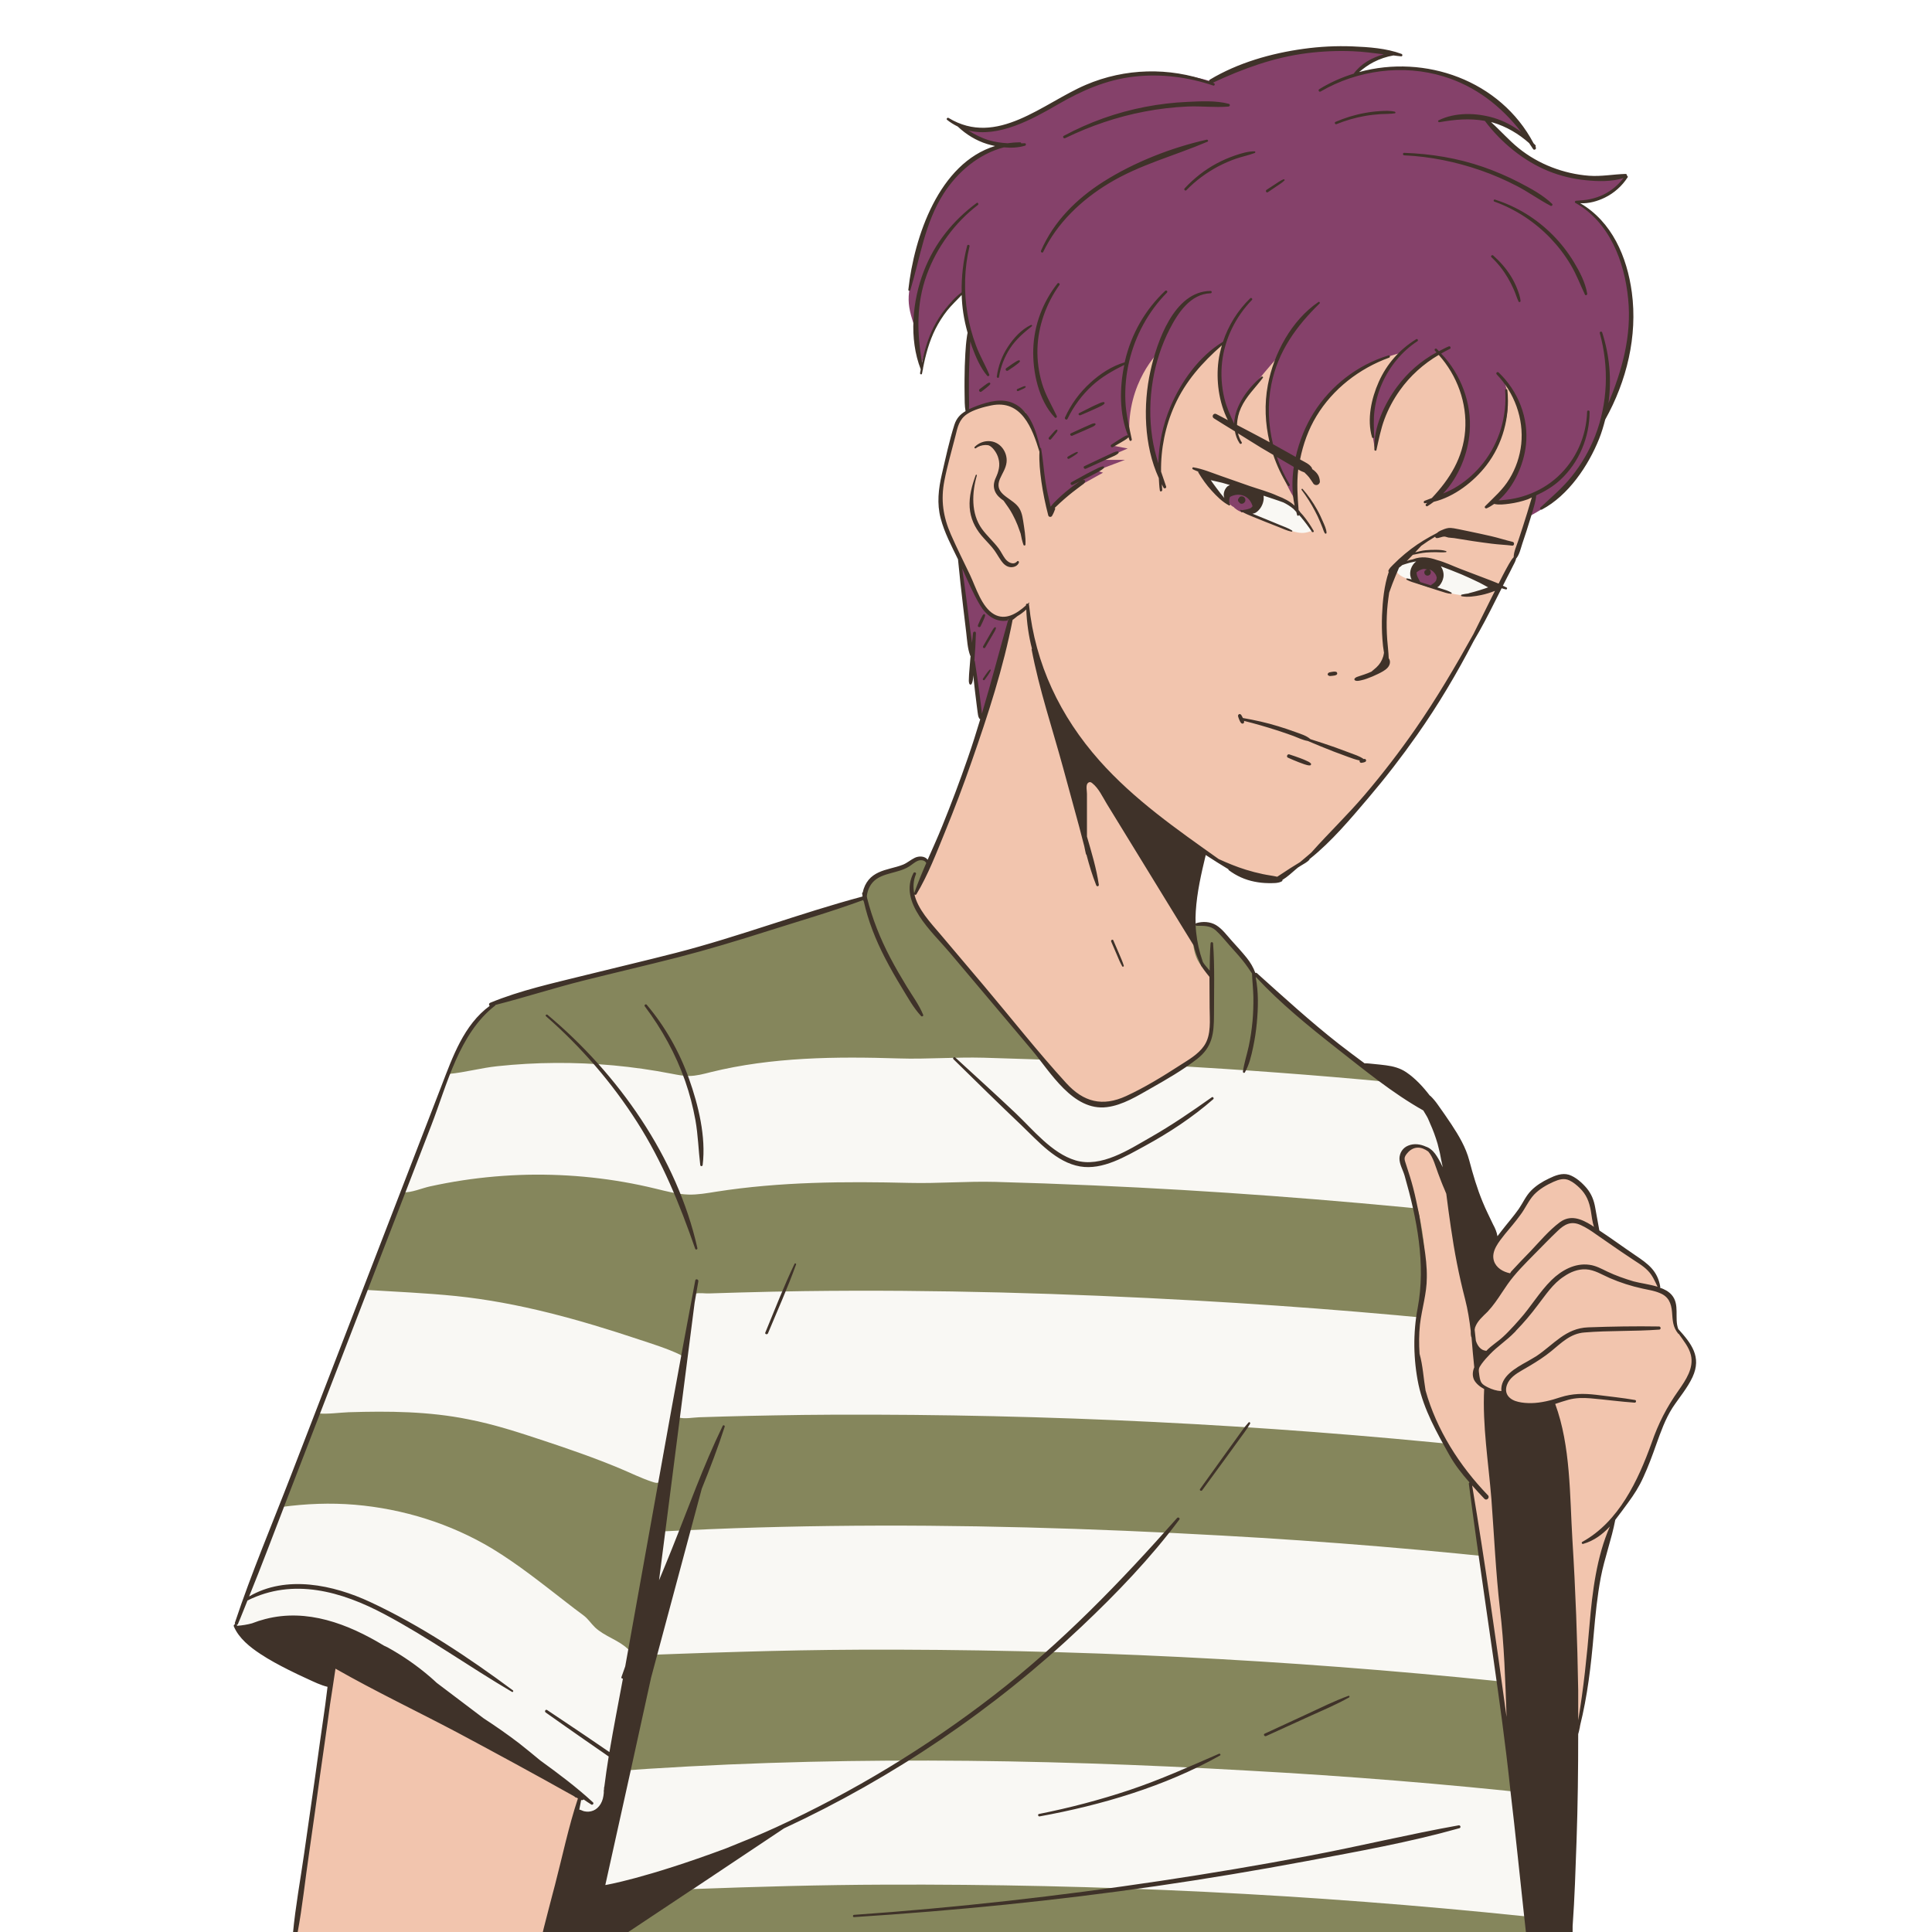 <svg xmlns="http://www.w3.org/2000/svg" xmlns:xlink="http://www.w3.org/1999/xlink" width="200" zoomAndPan="magnify" viewBox="0 0 150 150" height="200" preserveAspectRatio="xMidYMid meet" version="1.0"><defs><clipPath id="8621432e99"><path d="M 18.078 66 L 121 66 L 121 150 L 18.078 150 Z M 18.078 66 " clip-rule="nonzero"/></clipPath><clipPath id="07df40d21d"><path d="M 18.078 82 L 121 82 L 121 149 L 18.078 149 Z M 18.078 82 " clip-rule="nonzero"/></clipPath><clipPath id="6a72a1f402"><path d="M 18.078 3 L 132 3 L 132 150 L 18.078 150 Z M 18.078 3 " clip-rule="nonzero"/></clipPath></defs><g clip-path="url(#8621432e99)"><path fill="#85865c" d="M 120.07 150.086 L 41.289 150.086 L 38.957 147.223 L 32.348 139.09 L 32.332 139.09 L 25.816 131.086 L 25.688 130.926 C 25.656 130.91 25.641 130.91 25.609 130.895 C 25.543 130.859 25.496 130.844 25.449 130.828 C 24.031 130.234 22.891 129.688 21.973 129.207 C 20.766 128.547 19.949 128 19.402 127.551 C 18.871 127.117 18.582 126.777 18.438 126.555 C 18.273 126.328 18.258 126.215 18.258 126.215 L 18.516 125.605 L 19.594 122.824 L 21.844 117.004 L 23.066 113.855 L 24.176 110.961 L 24.66 109.723 L 27.359 102.746 L 28.375 100.145 L 30.801 93.828 C 30.801 93.828 30.98 93.344 31.301 92.559 C 32.105 90.469 33.746 86.191 34.871 83.379 C 35.145 82.656 35.402 82.027 35.594 81.562 C 36.094 80.309 36.719 79.457 37.25 78.879 C 38.008 78.074 38.617 77.816 38.617 77.816 C 38.617 77.816 40.469 77.32 42.895 76.676 C 46.805 75.664 52.191 74.234 53.781 73.832 C 54.121 73.734 54.602 73.605 55.184 73.43 C 59.008 72.289 67.113 69.586 67.113 69.586 C 66.984 67.562 69.672 67.625 70.203 67.289 C 70.719 66.934 71.586 66.629 71.586 66.629 L 71.957 66.824 L 72.133 66.902 L 73.918 67.723 L 79.352 69.008 L 92.316 72.047 C 92.316 72.047 92.379 71.934 92.59 71.836 C 92.812 71.727 93.246 71.645 93.988 71.82 C 94.871 72.016 96.047 73.559 96.754 74.617 C 96.977 74.957 97.156 75.262 97.27 75.438 C 97.348 75.551 97.379 75.613 97.379 75.613 C 97.379 75.613 98.184 76.324 102.223 79.906 C 103.988 81.465 105.969 82.898 107.625 83.988 C 107.801 84.102 107.961 84.23 108.121 84.312 L 108.141 84.328 C 108.832 84.793 109.473 85.18 109.973 85.484 C 110.84 86 111.387 86.305 111.387 86.305 L 113.461 91.898 L 114.348 94.262 L 115.648 97.75 L 115.844 98.262 L 116.453 99.918 L 116.551 100.176 L 116.613 100.352 L 117.562 102.91 L 117.609 103.035 L 117.707 103.309 L 118.609 105.688 L 118.738 106.059 L 118.816 106.27 L 118.898 108.938 L 118.898 109.082 L 118.914 109.34 L 119.012 112.809 L 119.25 121.25 L 119.523 130.895 L 119.766 139.141 L 119.766 139.332 L 120.039 148.961 Z M 120.07 150.086 " fill-opacity="1" fill-rule="nonzero"/></g><g clip-path="url(#07df40d21d)"><path fill="#f9f8f4" d="M 120.039 148.961 C 119.492 148.895 118.945 148.848 118.398 148.781 C 101.883 147.062 85.27 146.258 68.66 146.324 C 58.77 146.355 48.863 146.902 38.957 147.223 L 32.348 139.09 C 35.09 138.695 37.84 138.387 40.59 138.121 C 39.969 137.367 39.367 136.605 38.715 135.875 C 37.977 135.055 37.172 134.301 36.316 133.625 C 35.5 132.984 34.566 132.5 33.746 131.855 C 32.957 131.215 31.961 130.926 30.996 130.57 C 30.16 130.25 29.289 129.801 28.391 129.703 C 27.652 129.641 27.328 129.172 27.199 128.402 C 27.121 127.789 27.137 127.133 26.766 126.648 C 26.414 126.152 25.77 125.973 25.176 125.863 C 23.098 125.492 20.914 125.699 18.949 126.473 C 18.727 126.555 18.562 126.586 18.438 126.555 C 18.273 126.328 18.258 126.215 18.258 126.215 L 18.516 125.605 L 19.594 122.824 L 21.844 117.004 C 23.742 116.746 25.641 116.668 27.555 116.828 C 31.301 117.148 34.984 118.293 38.215 120.234 C 40.227 121.457 42.074 122.938 43.941 124.383 C 44.391 124.738 44.84 125.074 45.293 125.41 C 45.68 125.699 45.871 126.039 46.207 126.359 C 46.949 127.051 47.977 127.309 48.719 128 C 48.781 128.062 48.863 128.129 48.879 128.207 C 48.926 128.32 48.91 128.434 48.879 128.531 C 48.812 128.949 48.734 129.352 48.668 129.75 C 48.211 132.348 47.742 134.945 47.277 137.543 C 63.738 136.305 80.426 136.531 96.883 137.469 C 104.52 137.887 112.16 138.496 119.766 139.332 Z M 64.457 118.477 C 61.969 118.508 59.477 118.566 56.988 118.652 C 55.723 118.699 54.453 118.75 53.184 118.812 C 52.578 118.84 51.969 118.867 51.363 118.902 C 50.586 118.949 50.594 119.035 50.477 119.812 C 50.043 122.594 49.57 125.367 49.055 128.133 C 49.02 128.336 48.988 128.57 49.121 128.727 C 49.219 128.848 50.32 128.492 50.57 128.48 C 51.34 128.453 52.105 128.422 52.875 128.395 C 54.406 128.34 55.941 128.289 57.477 128.246 C 60.543 128.156 63.613 128.094 66.68 128.082 C 83.293 128.016 99.906 128.836 116.422 130.539 C 117.449 130.652 118.496 130.766 119.523 130.895 L 119.25 121.25 C 111.164 120.348 103.043 119.672 94.918 119.223 C 84.777 118.656 74.617 118.348 64.457 118.477 Z M 27.07 109.645 C 30.176 109.547 33.297 109.578 36.336 110.191 C 38.328 110.574 40.258 111.203 42.188 111.844 C 44.184 112.504 46.176 113.195 48.105 114 C 48.953 114.352 49.789 114.773 50.66 115.055 C 51.039 115.176 51.219 115.191 51.297 114.773 C 51.383 114.324 51.391 113.852 51.457 113.395 C 51.672 111.961 52.023 110.551 52.355 109.137 C 52.41 108.918 52.457 108.699 52.508 108.477 C 52.48 108.645 52.457 108.809 52.426 108.977 C 52.352 109.402 52.133 109.895 52.66 110.047 C 53.148 110.188 53.809 110.051 54.305 110.035 C 54.945 110.016 55.582 109.996 56.223 109.977 C 57.496 109.941 58.773 109.914 60.051 109.891 C 61.605 109.859 63.16 109.844 64.719 109.836 C 81.316 109.773 97.926 110.59 114.441 112.297 C 115.973 112.457 117.48 112.617 119.012 112.809 L 118.816 106.27 L 117.609 103.039 C 109.395 102.121 101.191 101.445 92.941 100.98 C 87.867 100.695 82.793 100.477 77.711 100.348 C 72.621 100.219 67.527 100.176 62.438 100.242 C 60.781 100.266 59.125 100.301 57.473 100.348 C 56.66 100.367 55.844 100.395 55.031 100.422 C 54.742 100.434 54.281 100.355 54.008 100.438 C 53.715 100.531 53.855 100.758 53.812 101.047 C 53.695 101.816 53.41 102.664 53.297 103.434 C 53.199 104.082 53.098 104.727 53 105.371 C 52.957 105.289 52.887 105.215 52.758 105.156 C 51.77 104.688 50.656 104.344 49.617 104 C 44.988 102.457 40.258 101.125 35.402 100.625 C 33.055 100.387 30.707 100.289 28.375 100.145 L 27.359 102.746 L 24.66 109.723 C 24.676 109.738 24.707 109.738 24.723 109.738 C 25.496 109.805 26.301 109.676 27.07 109.645 Z M 35.918 91.641 C 37.574 91.391 39.25 91.246 40.922 91.207 C 44.273 91.137 47.637 91.492 50.891 92.285 C 51.738 92.488 52.582 92.723 53.453 92.746 C 54.176 92.766 54.891 92.637 55.605 92.523 C 60.566 91.746 65.602 91.719 70.609 91.84 C 72.867 91.895 75.035 91.703 77.285 91.762 C 79.828 91.832 82.371 91.922 84.91 92.035 C 94.113 92.438 103.301 93.129 112.465 94.066 C 113.094 94.133 113.719 94.195 114.348 94.262 L 111.387 86.305 C 111.387 86.305 110.84 86 109.973 85.484 C 109.344 85.098 108.523 84.602 107.625 83.988 C 102.078 83.461 96.527 83.059 90.965 82.734 C 88.637 82.602 86.312 82.488 83.984 82.391 C 81.449 82.281 78.914 82.191 76.379 82.121 C 74.145 82.062 72 82.246 69.77 82.176 C 64.895 82.023 59.945 82.066 55.18 83.242 C 54.625 83.383 54.066 83.535 53.496 83.539 C 53.031 83.543 52.574 83.445 52.121 83.359 C 49.148 82.781 46.121 82.504 43.098 82.527 C 41.609 82.535 40.121 82.621 38.641 82.777 C 37.352 82.91 36.152 83.254 34.871 83.379 C 33.672 86.375 32.156 89.461 31.312 92.57 C 31.945 92.609 32.742 92.254 33.379 92.113 C 34.219 91.93 35.066 91.77 35.918 91.641 Z M 35.918 91.641 " fill-opacity="1" fill-rule="nonzero"/></g><path fill="#85416a" d="M 126.391 27.137 C 125.941 30.094 124.848 31.703 124.848 31.703 C 124.848 31.703 123.836 34.82 122.547 36.859 C 121.277 38.887 118.672 40.109 118.672 40.109 L 119.121 38.453 L 115.375 41.539 L 115.086 42.02 L 108.074 53.547 L 78.453 56.133 L 76.184 56.328 L 75.398 50.895 L 74.512 43.582 L 75.059 33.598 L 75.254 26.012 C 75.254 25.996 75.234 25.98 75.234 25.945 L 75.012 24.598 L 74.98 24.371 L 74.914 24.035 L 74.723 22.828 C 72.809 23.633 71.504 28.359 71.504 28.359 C 71.426 28.215 71.328 27.859 71.246 27.395 L 71.246 27.312 C 71.152 26.766 71.055 26.141 71.023 25.707 C 71.023 25.707 71.023 25.707 71.023 25.691 C 70.973 25.402 70.957 25.207 70.957 25.207 C 70.234 23.102 70.508 22.605 71.441 19.18 L 71.441 19.164 C 71.57 18.715 71.699 18.199 71.844 17.637 C 73.082 12.75 77.602 11.305 77.602 11.305 C 77.52 11.289 77.457 11.289 77.391 11.273 C 75.43 10.934 75.012 10.195 74.945 9.969 C 74.914 9.922 74.914 9.891 74.914 9.891 C 78 10.469 80.207 8.781 84.531 6.676 C 88.855 4.586 94.02 6.32 94.02 6.32 C 101.016 2.449 108.203 4.184 108.203 4.184 L 108.074 4.184 C 106.305 4.297 105.371 5.742 105.371 5.742 C 105.371 5.742 105.824 5.629 106.547 5.516 C 106.562 5.516 106.562 5.5 106.578 5.516 C 108.156 5.293 111.02 5.164 113.688 6.352 C 115.617 7.223 116.918 8.395 117.723 9.375 C 117.965 9.633 118.191 9.938 118.398 10.242 C 118.719 10.711 118.898 11.062 118.945 11.16 C 118.883 11.062 118.801 10.965 118.719 10.871 C 118.688 10.836 118.656 10.789 118.609 10.773 C 118.543 10.711 118.465 10.645 118.383 10.582 C 117.273 9.633 115.504 9.246 115.504 9.246 C 115.504 9.246 115.535 9.328 115.648 9.488 C 115.953 9.938 116.824 11.031 118.961 12.43 C 121.488 14.102 125.219 13.746 126.039 13.652 L 126.055 13.652 C 126.148 13.633 126.199 13.633 126.199 13.633 C 125.508 15.613 122.613 15.66 122.355 15.66 C 122.387 15.676 122.438 15.691 122.5 15.742 C 122.516 15.742 122.516 15.742 122.531 15.758 C 123.32 16.156 126.133 17.992 126.535 22.859 C 126.68 24.5 126.602 25.93 126.391 27.137 Z M 126.391 27.137 " fill-opacity="1" fill-rule="nonzero"/><path fill="#f2c5ae" d="M 117.645 43.273 C 117.645 43.273 118.801 40.074 119.121 38.453 C 119.121 38.453 117.609 38.902 116.148 38.871 C 116.148 38.871 120.234 34.965 117.242 30.176 L 116.742 29.516 C 116.887 29.82 117.965 32.41 115.199 36.137 C 115.199 36.137 113.059 38.484 111.309 38.789 C 111.645 38.516 114.828 35.848 113.641 30.723 C 113.641 30.723 112.785 28.488 111.773 27.344 C 111.773 27.344 107.996 29.227 106.902 34.047 L 106.789 34.918 C 106.789 34.918 106.098 32.859 107.027 30.047 C 107.027 30.047 107.848 28.18 108.734 27.41 C 108.734 27.41 101.176 28.984 100.676 36.941 C 100.676 36.941 100.629 38.082 100.598 38.871 C 100.598 38.871 98.379 35.559 98.379 31.172 C 98.379 31.172 98.57 29 99.246 27.684 C 99.246 27.684 95.738 31.477 95.996 32.648 L 96.012 33.551 C 96.012 33.551 93.844 30.594 95.031 26.559 C 95.031 26.559 89.84 30.125 90.031 36.91 C 90.031 36.91 88.02 31.895 90.016 27.266 C 90.016 27.266 87.457 29.676 87.684 33.824 L 86.445 34.609 L 87.555 34.82 L 85.512 35.703 L 87.344 35.703 L 85.141 36.539 L 85.641 36.699 L 83.18 38.066 L 81.477 39.805 C 81.477 39.805 80.914 36.152 80.801 35.316 C 80.688 34.465 79.625 32.039 79.625 32.039 C 79.625 32.039 78.598 30.801 76.715 31.395 C 74.832 31.977 74.465 32.473 74.465 32.473 C 74.465 32.473 72.887 37.215 73.016 38.422 C 73.129 39.641 73.387 40.848 74.465 43.145 C 75.527 45.445 75.832 46.457 76.379 47.18 C 76.926 47.887 77.777 48.176 78.516 48.082 C 78.516 48.082 76.023 57.324 74.449 61.309 C 73.676 63.254 72.809 65.312 72.133 66.902 C 71.41 68.59 70.879 69.766 70.879 69.766 C 70.879 69.797 70.895 70.73 73.211 73.059 C 75.574 75.422 77.086 77.641 78.742 79.617 C 80.414 81.594 82.328 84.441 84.113 85.34 C 85.898 86.238 86.941 85.402 89.242 84.344 C 91.543 83.297 93.344 81.82 93.617 81.32 C 93.906 80.824 94.082 78.828 94.082 77.207 C 94.082 75.598 94.082 75.406 94.082 75.406 C 94.082 75.406 92.426 75.453 92.59 71.84 C 92.605 71.629 92.621 71.402 92.637 71.18 C 93.039 66.887 93.473 66.195 93.473 66.195 C 93.473 66.195 96.434 68.703 99.375 68.223 C 99.375 68.223 102.383 66.277 105.262 62.805 C 108.121 59.316 111.773 54.367 113.285 51.57 C 114.797 48.789 117.645 43.273 117.645 43.273 Z M 97.492 39.176 C 97.492 39.207 97.477 39.238 97.461 39.273 C 97.445 39.305 97.445 39.32 97.43 39.352 C 97.395 39.418 97.348 39.465 97.301 39.512 C 97.25 39.562 97.188 39.609 97.125 39.656 C 96.996 39.738 96.832 39.785 96.672 39.785 C 96.594 39.785 96.496 39.785 96.398 39.754 C 96.191 39.691 96.047 39.594 95.887 39.465 C 95.852 39.434 95.82 39.418 95.805 39.387 C 95.789 39.387 95.789 39.367 95.789 39.367 C 95.484 39.238 95.34 38.934 95.34 38.645 C 95.34 38.309 95.531 37.969 95.902 37.875 C 95.934 37.875 95.965 37.84 96.012 37.84 L 96.062 37.84 C 96.078 37.84 96.078 37.84 96.094 37.84 C 96.125 37.84 96.141 37.84 96.156 37.859 C 96.191 37.859 96.238 37.84 96.27 37.859 C 96.305 37.859 96.305 37.875 96.336 37.891 C 96.434 37.922 96.527 37.969 96.594 38.035 C 96.656 38.035 96.723 38.051 96.785 38.082 C 96.852 38.098 96.914 38.133 96.977 38.164 C 96.996 38.164 97.012 38.18 97.012 38.18 C 97.043 38.195 97.059 38.211 97.09 38.227 C 97.156 38.277 97.234 38.324 97.285 38.387 C 97.395 38.516 97.43 38.566 97.461 38.676 L 97.477 38.695 C 97.477 38.711 97.477 38.711 97.492 38.727 L 97.492 38.742 C 97.508 38.805 97.523 38.871 97.523 38.969 C 97.523 39.031 97.523 39.113 97.492 39.176 Z M 111.805 45.027 C 111.645 45.25 111.387 45.43 111.129 45.559 C 111.113 45.574 111.082 45.59 111.051 45.59 C 111.035 45.59 111.035 45.59 111.02 45.59 C 110.871 45.543 110.727 45.492 110.598 45.461 C 110.344 45.363 110.102 45.27 109.906 45.188 C 109.891 45.203 109.891 45.188 109.875 45.172 C 109.859 45.172 109.859 45.172 109.844 45.156 C 109.344 44.723 109.602 43.98 110.02 43.613 C 110.086 43.547 110.164 43.516 110.246 43.469 C 110.309 43.469 110.359 43.453 110.422 43.453 C 110.488 43.434 110.535 43.434 110.598 43.434 C 110.906 43.453 111.242 43.578 111.469 43.727 C 111.66 43.836 111.836 43.98 111.934 44.191 C 112.047 44.465 111.965 44.785 111.805 45.027 Z M 131.336 106.422 C 131.004 107.344 129.039 110.477 129.039 110.477 C 127.473 115.312 125.281 117.926 125.281 117.926 C 125.281 117.926 124.348 120.297 124.199 121.672 C 123.961 124.297 122.652 134.152 122.652 134.152 L 120.172 139.656 L 117.059 135.785 L 114.152 115.051 C 110.715 110.199 110.492 107.957 109.984 105.758 C 109.473 103.559 110.305 102.418 110.582 98.551 C 110.859 94.684 108.805 90.066 108.805 90.066 C 108.805 90.066 108.363 89.176 109.984 88.996 C 111.602 88.812 112.305 91.957 112.305 91.957 L 114.492 91.84 L 115.938 95.434 L 116.156 96.262 L 116.387 96.195 L 116.848 95.551 L 119.68 91.941 C 119.68 91.941 120.988 91.004 122.355 91.742 C 123.723 92.477 124 95.535 124 95.535 C 124 95.535 124.676 96.195 126.84 97.637 C 129.008 99.082 128.809 100.141 128.809 100.141 C 128.809 100.141 130.008 100.188 130.008 101.43 C 130.008 102.676 130.293 103.324 130.293 103.324 C 131.285 104.312 131.668 105.5 131.336 106.422 Z M 44.953 139.41 C 45.02 139.461 45.051 139.492 45.051 139.492 L 45.004 139.703 L 44.777 140.602 L 43.121 147.078 L 42.363 150.086 L 22.973 150.086 L 25.609 130.895 L 25.816 129.43 L 25.848 129.223 C 25.848 129.188 25.867 129.141 25.867 129.109 L 25.914 128.723 L 25.93 128.723 L 26.25 126.328 L 26.266 126.215 C 26.266 126.215 26.285 126.215 26.348 126.215 C 26.492 126.246 26.879 126.359 27.828 126.859 C 28.422 127.164 29.227 127.613 30.32 128.289 C 31.332 128.898 32.91 130.023 34.66 131.344 C 35.258 131.793 35.867 132.258 36.496 132.727 C 38.891 134.574 41.367 136.535 43.039 137.867 L 43.055 137.867 C 44.02 138.656 44.73 139.219 44.953 139.41 Z M 44.953 139.41 " fill-opacity="1" fill-rule="nonzero"/><path fill="#f9f8f4" d="M 93.559 36.812 C 93.559 36.812 94.797 37.18 96.211 37.633 C 95.602 37.633 95.215 38.211 95.168 38.789 C 95.152 38.82 95.152 38.852 95.168 38.887 C 93.863 37.824 93.559 36.812 93.559 36.812 Z M 100.137 39.047 C 99.703 38.805 98.305 38.305 96.918 37.855 C 97.227 38.016 97.5 38.211 97.723 38.469 C 97.773 38.531 97.82 38.613 97.852 38.691 C 97.934 38.867 97.867 39.094 97.758 39.27 C 97.629 39.43 97.465 39.543 97.273 39.641 C 97.098 39.738 96.918 39.801 96.711 39.816 C 96.68 39.816 96.664 39.816 96.629 39.801 C 96.887 39.93 97.16 40.059 97.465 40.172 C 100.746 41.426 100.891 41.555 101.855 41.215 C 101.855 41.215 101.117 39.594 100.137 39.047 Z M 109.234 44.914 C 109.234 44.914 109.473 45.012 109.844 45.156 C 109.344 44.723 109.602 43.98 110.02 43.613 C 110.086 43.547 110.164 43.516 110.246 43.469 C 109.344 43.578 108.316 43.887 108.316 43.887 C 108.25 44.672 109.234 44.914 109.234 44.914 Z M 111.273 43.5 C 111.098 43.453 110.855 43.434 110.598 43.434 C 110.906 43.453 111.242 43.578 111.469 43.727 C 111.66 43.836 111.836 43.98 111.934 44.191 C 112.047 44.465 111.965 44.785 111.805 45.027 C 111.645 45.25 111.387 45.43 111.129 45.559 C 111.098 45.59 111.051 45.605 111.02 45.59 C 111.855 45.879 112.836 46.168 113.59 46.215 C 115.246 46.344 116.277 45.477 116.277 45.477 C 116.277 45.477 112.094 43.758 111.273 43.5 Z M 111.273 43.5 " fill-opacity="1" fill-rule="nonzero"/><path fill="#85416a" d="M 111.02 45.59 C 111 45.605 111 45.605 110.984 45.605 C 110.922 45.605 110.871 45.574 110.824 45.559 C 110.535 45.414 110.164 45.398 109.906 45.188 C 110.215 45.316 110.598 45.461 111.02 45.59 Z M 111.02 45.59 " fill-opacity="1" fill-rule="nonzero"/><path fill="#6b3457" d="M 77.551 9.164 C 77.676 9.074 77.797 8.98 77.922 8.891 " fill-opacity="1" fill-rule="nonzero"/><g clip-path="url(#6a72a1f402)"><path fill="#3f3229" d="M 75.844 36.91 C 75.457 38.254 75.379 39.867 76.23 41.055 C 76.625 41.602 77.141 42.047 77.543 42.59 C 77.727 42.84 77.855 43.129 78.039 43.375 C 78.246 43.656 78.684 43.914 78.973 43.582 C 79.043 43.504 79.141 43.605 79.105 43.688 C 78.996 43.941 78.742 44.047 78.473 44.035 C 78.156 44.016 77.918 43.801 77.742 43.551 C 77.492 43.203 77.312 42.832 77.031 42.504 C 76.762 42.184 76.461 41.887 76.191 41.566 C 75.668 40.934 75.344 40.227 75.285 39.402 C 75.227 38.531 75.461 37.695 75.754 36.887 C 75.773 36.832 75.859 36.852 75.844 36.91 Z M 131.41 106.91 C 131.008 107.777 130.363 108.52 129.848 109.305 C 129.285 110.191 128.949 111.152 128.594 112.137 C 128.289 113.004 127.969 113.871 127.582 114.707 C 127.242 115.461 126.875 116.023 126.391 116.684 C 126.055 117.148 125.73 117.582 125.41 118 C 125.121 119.527 124.574 120.961 124.285 122.469 C 124.012 123.918 123.867 125.379 123.738 126.859 C 123.527 129.301 123.254 131.68 122.66 134.043 C 122.66 134.074 122.66 134.125 122.645 134.156 C 122.613 134.316 122.582 134.477 122.531 134.637 C 122.531 137.402 122.5 140.168 122.402 142.949 C 122.324 145.133 122.258 147.352 122.098 149.555 L 122.098 150.086 L 118.48 150.086 C 118.43 149.652 118.383 149.219 118.336 148.781 C 117.98 145.551 117.66 142.305 117.273 139.074 C 117.082 137.227 116.855 135.395 116.613 133.562 C 115.793 127.438 114.828 121.312 114.039 115.188 C 114.039 115.156 114.059 115.125 114.09 115.094 C 113.496 114.418 112.949 113.727 112.512 112.938 C 111.547 111.219 110.551 109.449 110.133 107.504 C 109.73 105.578 109.699 103.473 110.07 101.543 C 110.711 98.133 110.004 94.598 109.055 91.285 C 108.926 90.836 108.652 90.402 108.652 89.938 C 108.668 89.488 108.926 89.102 109.344 88.941 C 109.777 88.762 110.277 88.828 110.695 89.02 C 110.84 89.07 110.969 89.133 111.082 89.23 C 111.34 89.422 111.516 89.695 111.676 89.969 C 111.805 90.195 111.918 90.402 112.016 90.629 C 111.934 90.258 111.855 89.871 111.789 89.504 C 111.727 89.277 111.676 89.035 111.613 88.797 C 111.453 88.254 111.262 87.73 111.023 87.207 C 111.008 87.172 110.996 87.137 110.98 87.102 C 110.949 87.035 110.922 86.965 110.891 86.898 C 110.879 86.875 110.871 86.852 110.863 86.832 C 110.758 86.617 110.621 86.422 110.504 86.215 C 108.117 84.875 105.918 83.066 103.77 81.383 C 101.598 79.676 99.406 77.895 97.52 75.867 C 97.508 75.875 97.508 75.879 97.492 75.883 C 97.723 77.027 97.684 78.293 97.578 79.426 C 97.52 80.062 97.422 80.695 97.289 81.32 C 97.148 81.984 96.992 82.664 96.652 83.258 C 96.602 83.344 96.488 83.281 96.5 83.195 C 96.594 82.527 96.812 81.887 96.953 81.227 C 97.09 80.586 97.184 79.934 97.246 79.281 C 97.301 78.66 97.32 78.035 97.312 77.41 C 97.301 76.801 97.227 76.191 97.207 75.582 C 96.973 75.238 96.742 74.891 96.477 74.566 C 96.156 74.168 95.809 73.789 95.465 73.406 C 95.113 73.012 94.777 72.578 94.383 72.227 C 93.953 71.844 93.438 71.883 92.898 71.879 C 92.855 71.875 92.844 71.844 92.828 71.812 C 92.859 72.586 92.988 73.336 93.195 74.082 C 93.195 74.082 93.199 74.082 93.199 74.082 C 93.199 74.09 93.203 74.094 93.203 74.102 C 93.258 74.293 93.32 74.488 93.387 74.684 C 93.453 74.789 93.52 74.895 93.602 74.984 C 93.707 75.105 93.812 75.234 93.918 75.359 C 93.922 74.652 93.934 73.945 93.988 73.242 C 93.996 73.117 94.172 73.117 94.184 73.242 C 94.316 75.082 94.254 76.941 94.254 78.789 C 94.25 80.25 94.137 81.297 92.922 82.234 C 91.824 83.086 90.59 83.793 89.387 84.477 C 88.324 85.078 87.172 85.805 85.938 85.957 C 83.297 86.289 81.551 83.223 80.102 81.508 C 77.965 78.977 75.832 76.449 73.699 73.914 C 72.375 72.344 69.727 70.047 70.926 67.777 C 70.98 67.676 71.16 67.75 71.117 67.859 C 70.902 68.383 70.887 68.879 70.977 69.352 C 71.254 68.559 71.578 67.781 71.914 67.008 C 71.812 66.781 71.5 66.742 71.285 66.824 C 71.023 66.922 70.812 67.133 70.578 67.277 C 70.145 67.547 69.645 67.66 69.156 67.793 C 68.641 67.934 68.109 68.102 67.746 68.516 C 67.57 68.719 67.445 68.961 67.371 69.219 C 67.332 69.344 67.312 69.473 67.297 69.602 C 67.316 69.633 67.324 69.664 67.316 69.703 C 67.719 71.312 68.336 72.859 69.105 74.328 C 69.508 75.102 69.945 75.848 70.398 76.594 C 70.832 77.305 71.359 78.016 71.676 78.793 C 71.715 78.883 71.578 78.953 71.516 78.887 C 70.922 78.258 70.48 77.441 70.031 76.707 C 69.566 75.945 69.117 75.164 68.707 74.367 C 67.988 72.973 67.406 71.516 67.066 69.984 C 67.062 69.977 67.047 69.98 67.043 69.973 C 67.031 69.941 67.035 69.91 67.023 69.879 C 64.602 70.77 62.109 71.492 59.652 72.273 C 57.316 73.016 54.977 73.723 52.602 74.336 C 50.188 74.953 47.762 75.516 45.344 76.121 C 43.035 76.699 40.77 77.434 38.465 78.023 C 38.461 78.039 38.457 78.059 38.441 78.074 C 35.641 80.246 34.711 84.207 33.488 87.367 C 30.973 93.883 28.457 100.398 25.941 106.91 C 24.695 110.137 23.449 113.363 22.203 116.59 C 21.258 119.039 20.332 121.512 19.34 123.949 C 22.223 122.262 25.875 123.043 28.742 124.379 C 32.637 126.191 36.375 128.68 39.816 131.234 C 39.891 131.285 39.828 131.402 39.746 131.355 C 36.418 129.398 33.273 127.145 29.859 125.332 C 26.512 123.551 22.77 122.488 19.215 124.262 C 18.961 124.871 18.734 125.492 18.469 126.094 C 18.449 126.141 18.41 126.152 18.367 126.152 C 18.367 126.152 18.371 126.152 18.371 126.152 C 18.387 126.18 18.406 126.199 18.422 126.227 C 18.816 126.195 19.199 126.137 19.582 126.031 C 19.586 126.031 19.59 126.027 19.594 126.027 C 19.594 126.027 19.594 126.023 19.598 126.023 C 19.922 125.895 20.25 125.793 20.578 125.707 C 20.586 125.703 20.594 125.699 20.605 125.699 C 20.605 125.699 20.605 125.699 20.609 125.699 C 23.828 124.867 27.004 126.062 29.82 127.773 C 29.91 127.82 30.008 127.855 30.094 127.902 C 31.285 128.562 32.395 129.332 33.422 130.219 C 33.586 130.355 33.742 130.508 33.902 130.652 C 35.117 131.566 36.332 132.488 37.543 133.406 C 38.488 134.023 39.418 134.668 40.324 135.363 C 40.867 135.789 41.41 136.238 41.949 136.684 C 43.367 137.711 44.773 138.762 46.039 139.934 C 46.133 140.02 46.012 140.168 45.91 140.105 C 45.703 139.98 45.512 139.84 45.309 139.707 C 45.262 139.758 45.195 139.781 45.121 139.75 C 45.074 140.004 45.027 140.25 44.977 140.496 C 44.977 140.496 44.977 140.496 44.98 140.496 C 45.105 140.516 45.219 140.594 45.348 140.625 C 45.465 140.656 45.582 140.66 45.703 140.656 C 45.945 140.641 46.191 140.543 46.371 140.379 C 46.586 140.188 46.723 139.938 46.801 139.66 C 46.836 139.52 46.863 139.379 46.875 139.234 C 46.879 139.188 46.883 139.145 46.883 139.098 C 46.883 139.09 46.871 139.09 46.871 139.082 C 46.875 139.027 46.887 138.977 46.895 138.926 C 46.895 138.867 46.895 138.812 46.902 138.758 C 46.902 138.746 46.914 138.746 46.918 138.738 C 47.016 137.949 47.129 137.16 47.258 136.375 C 47.133 136.285 47.004 136.195 46.883 136.113 C 46.383 135.77 45.887 135.422 45.387 135.078 C 44.375 134.379 43.375 133.664 42.367 132.957 C 42.25 132.875 42.359 132.688 42.477 132.766 C 43.516 133.465 44.559 134.152 45.59 134.855 C 46.09 135.195 46.59 135.535 47.09 135.879 C 47.164 135.93 47.242 135.98 47.316 136.031 C 47.637 134.125 48.012 132.227 48.363 130.328 C 48.293 130.332 48.219 130.293 48.246 130.215 C 48.34 129.938 48.445 129.664 48.539 129.387 C 48.551 129.332 48.562 129.277 48.57 129.223 C 49.156 125.953 49.746 122.68 50.332 119.41 C 51.527 112.742 52.719 106.07 53.98 99.414 C 54.008 99.254 54.242 99.324 54.219 99.477 C 54.125 100.035 54.023 100.59 53.93 101.145 L 51.168 122.691 C 51.504 121.883 51.84 121.074 52.164 120.262 C 53.445 117.074 54.609 113.793 56.113 110.699 C 56.156 110.613 56.293 110.676 56.266 110.766 C 55.742 112.391 55.129 113.992 54.484 115.586 L 50.551 130.25 L 48.977 137.418 L 46.996 146.355 C 46.996 146.355 50.055 145.859 56.375 143.504 C 57.664 142.984 58.961 142.465 60.227 141.883 C 66.238 139.121 71.934 135.672 77.168 131.621 C 82.445 127.543 86.992 122.828 91.398 117.848 C 91.48 117.758 91.641 117.883 91.566 117.977 C 89.324 120.977 86.688 123.719 83.969 126.289 C 77.195 132.707 69.348 138.016 60.871 141.953 L 60.73 142.047 L 53.816 146.66 L 53.801 146.66 L 48.652 150.086 L 42.125 150.086 L 42.141 150.02 L 42.172 149.891 C 42.203 149.781 42.219 149.668 42.254 149.555 C 42.461 148.719 42.688 147.898 42.895 147.078 C 42.961 146.82 43.023 146.582 43.09 146.34 C 43.668 144.113 44.145 141.812 44.871 139.629 C 44.828 139.605 44.785 139.582 44.746 139.559 C 44.715 139.559 44.68 139.559 44.664 139.539 C 44.633 139.508 44.602 139.477 44.57 139.461 C 41.562 137.773 38.539 136.133 35.5 134.508 C 32.359 132.848 29.133 131.316 26.047 129.555 C 25.973 130.066 25.895 130.578 25.816 131.086 C 25.754 131.504 25.688 131.906 25.625 132.324 C 25.383 134.156 25.109 135.973 24.852 137.805 C 24.578 139.828 24.289 141.84 24 143.863 C 23.695 145.922 23.484 148.027 23.098 150.086 L 22.746 150.086 C 22.938 148.027 23.324 145.953 23.613 143.914 C 23.902 141.938 24.176 139.957 24.465 137.965 C 24.723 136.102 24.98 134.234 25.254 132.355 C 25.312 131.902 25.371 131.434 25.43 130.965 C 24.891 130.836 24.355 130.57 23.863 130.344 C 23.371 130.121 22.879 129.887 22.398 129.645 C 21.652 129.27 20.918 128.875 20.223 128.418 C 19.402 127.875 18.555 127.207 18.156 126.277 C 18.117 126.188 18.184 126.109 18.258 126.102 C 18.234 126.07 18.223 126.039 18.234 125.996 C 19.531 122.094 21.152 118.281 22.633 114.441 C 25.223 107.742 27.809 101.043 30.398 94.34 C 31.691 90.992 32.988 87.641 34.281 84.293 C 35.148 82.047 36.012 79.566 38.023 78.094 C 37.945 78.039 37.945 77.902 38.059 77.855 C 40.406 76.883 42.973 76.328 45.43 75.715 C 47.785 75.129 50.152 74.578 52.504 73.973 C 57.387 72.715 62.102 70.906 66.965 69.605 C 66.965 69.57 66.957 69.539 66.961 69.504 C 66.953 69.469 66.941 69.438 66.938 69.402 C 66.926 69.34 66.953 69.297 66.992 69.266 C 67.059 68.91 67.227 68.566 67.441 68.309 C 67.867 67.793 68.508 67.59 69.133 67.426 C 69.469 67.336 69.805 67.254 70.125 67.125 C 70.449 66.988 70.711 66.75 71.027 66.598 C 71.355 66.441 71.816 66.461 72.023 66.75 C 72.406 65.879 72.801 65.016 73.152 64.141 C 73.863 62.391 74.527 60.625 75.145 58.84 C 75.492 57.84 75.809 56.832 76.113 55.824 C 76.086 55.824 76.055 55.816 76.035 55.789 C 75.934 55.641 75.926 55.441 75.898 55.266 C 75.875 55.098 75.852 54.926 75.832 54.754 C 75.785 54.379 75.738 54.008 75.695 53.637 C 75.645 53.234 75.609 52.828 75.566 52.426 C 75.555 52.664 75.539 52.926 75.43 53.109 C 75.387 53.184 75.285 53.16 75.258 53.086 C 75.199 52.941 75.223 52.758 75.227 52.602 C 75.23 52.449 75.242 52.293 75.254 52.141 C 75.281 51.809 75.309 51.477 75.336 51.145 C 75.34 51.07 75.352 51 75.359 50.93 C 75.348 50.922 75.332 50.926 75.328 50.91 C 75.113 50.336 75.086 49.668 75.012 49.066 C 74.934 48.406 74.855 47.75 74.777 47.094 C 74.633 45.871 74.496 44.648 74.379 43.426 C 73.879 42.391 73.32 41.352 73.031 40.234 C 72.73 39.094 72.863 37.957 73.125 36.82 C 73.422 35.543 73.703 34.227 74.098 32.98 C 74.266 32.457 74.574 32.152 74.965 31.922 C 74.887 31.5 74.898 31.055 74.891 30.625 C 74.883 30.223 74.883 29.816 74.887 29.41 C 74.891 28.754 74.91 28.094 74.949 27.438 C 74.973 27.008 75.008 26.578 75.07 26.152 C 75.086 26.047 75.098 25.941 75.125 25.84 C 74.984 25.336 74.867 24.82 74.789 24.301 C 74.719 23.836 74.68 23.371 74.664 22.902 C 74.293 23.305 73.887 23.676 73.543 24.105 C 73.188 24.555 72.883 25.039 72.625 25.547 C 72.141 26.512 71.859 27.562 71.656 28.621 C 71.66 28.637 71.66 28.648 71.664 28.66 C 71.668 28.68 71.648 28.684 71.645 28.699 C 71.625 28.805 71.602 28.906 71.582 29.012 C 71.566 29.109 71.418 29.066 71.434 28.969 C 71.449 28.871 71.473 28.773 71.488 28.676 C 70.559 26.309 70.824 23.383 71.723 21.059 C 72.551 18.906 73.98 17.125 75.828 15.758 C 75.922 15.688 76.012 15.848 75.918 15.918 C 74.129 17.289 72.723 19.215 71.953 21.336 C 71.125 23.621 71.199 25.832 71.582 28.16 C 71.773 27.211 72.047 26.281 72.48 25.414 C 72.738 24.902 73.051 24.418 73.406 23.969 C 73.766 23.516 74.184 23.035 74.664 22.699 C 74.641 21.48 74.781 20.27 75.09 19.074 C 75.121 18.957 75.305 19.008 75.273 19.125 C 74.863 20.836 74.824 22.652 75.117 24.383 C 75.258 25.211 75.477 26.023 75.77 26.809 C 76.059 27.598 76.488 28.312 76.809 29.086 C 76.844 29.172 76.707 29.246 76.648 29.176 C 76.098 28.531 75.75 27.684 75.457 26.898 C 75.41 26.77 75.379 26.633 75.332 26.504 C 75.32 26.816 75.305 27.125 75.289 27.438 C 75.258 28.078 75.238 28.719 75.227 29.363 C 75.223 29.766 75.223 30.168 75.227 30.57 C 75.23 30.965 75.258 31.375 75.23 31.77 C 75.434 31.676 75.648 31.586 75.879 31.5 C 76.766 31.176 77.797 30.895 78.699 31.316 C 79.996 31.922 80.441 33.461 80.762 34.773 C 80.793 34.766 80.824 34.777 80.832 34.816 C 80.984 35.668 81.035 36.531 81.168 37.383 C 81.27 38.043 81.418 38.691 81.57 39.34 C 81.602 39.297 81.637 39.254 81.676 39.211 C 81.676 39.203 81.68 39.195 81.684 39.188 C 81.684 39.191 81.688 39.191 81.688 39.195 C 81.727 39.156 81.754 39.113 81.789 39.074 C 81.887 38.969 81.988 38.871 82.09 38.77 C 82.297 38.57 82.512 38.383 82.73 38.195 C 82.957 38.008 83.188 37.828 83.426 37.652 C 83.539 37.57 83.66 37.488 83.781 37.414 C 83.812 37.395 83.848 37.375 83.883 37.355 C 83.684 37.449 83.492 37.551 83.293 37.645 C 83.16 37.707 83.047 37.523 83.176 37.445 C 83.578 37.219 83.98 36.996 84.387 36.777 C 84.586 36.676 84.785 36.574 84.98 36.473 C 85.18 36.371 85.402 36.25 85.625 36.207 C 85.699 36.191 85.762 36.281 85.703 36.34 C 85.543 36.496 85.32 36.609 85.125 36.715 C 84.93 36.82 84.73 36.926 84.535 37.027 C 84.352 37.125 84.168 37.211 83.984 37.305 C 84.035 37.281 84.086 37.262 84.145 37.262 C 84.234 37.258 84.27 37.352 84.238 37.422 C 84.18 37.555 84.039 37.633 83.93 37.715 C 83.82 37.797 83.715 37.879 83.605 37.961 C 83.379 38.129 83.16 38.301 82.949 38.477 C 82.727 38.66 82.512 38.852 82.301 39.043 C 82.168 39.168 82.031 39.305 81.887 39.434 C 81.906 39.449 81.914 39.473 81.934 39.488 C 81.867 39.684 81.785 39.875 81.68 40.055 C 81.609 40.172 81.422 40.152 81.387 40.016 C 81.164 39.156 80.98 38.281 80.855 37.402 C 80.75 36.633 80.664 35.848 80.703 35.074 C 80.145 33.238 79.305 31 76.957 31.477 C 76.391 31.59 75.562 31.816 75.082 32.148 C 74.453 32.578 74.352 33.16 74.18 33.848 C 73.887 35.004 73.547 36.16 73.32 37.332 C 73.031 38.82 73.223 40.121 73.828 41.5 C 74.293 42.562 74.816 43.602 75.316 44.648 C 75.77 45.605 76.211 47.141 77.184 47.695 C 78.07 48.195 78.949 47.637 79.656 47.004 C 79.656 46.992 79.656 46.98 79.656 46.969 C 79.656 46.875 79.727 46.859 79.793 46.875 C 79.836 46.836 79.879 46.797 79.918 46.758 C 79.91 46.805 79.891 46.844 79.887 46.887 C 79.883 46.91 79.883 46.934 79.879 46.957 C 79.883 46.965 79.895 46.961 79.895 46.969 C 80.371 51.555 82.305 55.609 85.359 59.051 C 88.055 62.086 91.344 64.371 94.621 66.699 C 95.309 67.012 96.008 67.301 96.727 67.523 C 97.164 67.66 97.605 67.773 98.055 67.867 C 98.414 67.945 98.797 67.988 99.164 68.07 C 99.504 67.844 99.84 67.621 100.184 67.402 C 100.418 67.258 100.652 67.113 100.883 66.969 C 100.902 66.957 100.922 66.945 100.938 66.934 C 101.156 66.746 101.375 66.562 101.594 66.379 C 101.664 66.32 101.738 66.25 101.812 66.188 C 103.16 64.672 104.629 63.27 105.945 61.723 C 107.34 60.086 108.648 58.383 109.875 56.621 C 111.527 54.246 112.996 51.746 114.402 49.219 C 114.871 48.289 115.328 47.355 115.793 46.422 C 115.883 46.242 115.977 46.059 116.07 45.875 C 115.719 46.008 115.367 46.125 115 46.199 C 114.504 46.301 113.965 46.383 113.484 46.293 C 113.422 46.281 113.422 46.176 113.492 46.164 C 113.668 46.121 113.848 46.098 114.023 46.074 C 114.031 46.07 114.027 46.062 114.035 46.059 C 114.316 45.992 114.594 45.91 114.875 45.824 C 115.016 45.781 115.156 45.734 115.297 45.688 C 115.367 45.664 115.434 45.637 115.504 45.613 C 115.52 45.605 115.531 45.609 115.547 45.605 C 115.312 45.484 115.082 45.34 114.859 45.234 C 114.41 45.012 113.953 44.805 113.492 44.605 C 112.961 44.379 112.414 44.176 111.875 43.969 C 112.027 44.223 112.117 44.512 112.066 44.82 C 112.023 45.051 111.922 45.27 111.773 45.449 C 111.723 45.512 111.652 45.559 111.586 45.602 C 111.691 45.637 111.797 45.668 111.902 45.703 C 112.168 45.789 112.461 45.867 112.699 46.016 C 112.73 46.039 112.699 46.102 112.664 46.102 C 112.379 46.086 112.09 45.977 111.824 45.895 C 111.531 45.801 111.238 45.707 110.945 45.613 C 110.652 45.52 110.363 45.426 110.07 45.328 C 109.785 45.23 109.473 45.16 109.211 45.008 C 109.172 44.984 109.184 44.906 109.238 44.91 C 109.359 44.922 109.48 44.957 109.602 44.988 C 109.574 44.938 109.547 44.891 109.531 44.84 C 109.387 44.383 109.586 43.867 109.953 43.586 C 109.785 43.617 109.617 43.648 109.449 43.691 C 109.258 43.738 109.066 43.812 108.875 43.871 C 108.82 43.914 108.77 43.961 108.715 44.004 C 108.684 44.023 108.656 44.043 108.625 44.066 C 108.445 44.484 108.266 44.906 108.102 45.332 C 108.016 45.555 107.934 45.781 107.855 46.012 C 107.766 46.613 107.691 47.219 107.672 47.832 C 107.648 48.441 107.66 49.051 107.703 49.656 C 107.738 50.141 107.805 50.625 107.82 51.109 C 107.82 51.113 107.824 51.109 107.824 51.113 C 107.996 51.352 107.91 51.652 107.723 51.852 C 107.527 52.059 107.242 52.199 106.988 52.324 C 106.703 52.465 106.41 52.59 106.109 52.695 C 105.973 52.742 105.832 52.789 105.688 52.816 C 105.543 52.848 105.367 52.895 105.227 52.84 C 105.156 52.809 105.125 52.727 105.184 52.668 C 105.273 52.57 105.406 52.539 105.531 52.496 C 105.656 52.449 105.781 52.414 105.906 52.371 C 106.102 52.309 106.293 52.227 106.48 52.145 C 106.602 52.031 106.738 51.934 106.863 51.816 C 106.984 51.703 107.09 51.578 107.18 51.438 C 107.27 51.293 107.34 51.137 107.391 50.973 C 107.422 50.879 107.434 50.777 107.453 50.68 C 107.395 50.34 107.355 49.996 107.332 49.656 C 107.285 49.027 107.277 48.395 107.301 47.766 C 107.348 46.652 107.461 45.469 107.824 44.398 C 107.801 44.375 107.777 44.348 107.793 44.309 C 107.867 44.125 108.02 43.984 108.156 43.848 C 108.305 43.699 108.457 43.551 108.609 43.41 C 108.914 43.133 109.227 42.871 109.555 42.621 C 110.18 42.148 110.863 41.742 111.562 41.383 C 111.641 41.309 111.734 41.246 111.832 41.203 C 112.008 41.121 112.258 41.02 112.449 40.996 C 112.719 40.965 113.035 41.051 113.301 41.098 C 113.562 41.148 113.824 41.207 114.09 41.262 C 114.652 41.375 115.215 41.504 115.777 41.629 C 116.34 41.758 116.887 41.941 117.445 42.07 C 117.605 42.109 117.574 42.387 117.406 42.363 C 116.879 42.297 116.344 42.281 115.812 42.211 C 115.328 42.148 114.844 42.086 114.359 42.012 C 113.867 41.938 113.379 41.855 112.887 41.777 C 112.742 41.758 112.594 41.758 112.449 41.734 C 112.352 41.719 112.254 41.664 112.152 41.66 C 111.941 41.656 111.75 41.781 111.543 41.777 C 111.477 41.773 111.438 41.727 111.426 41.668 C 111.055 41.887 110.695 42.121 110.348 42.375 C 110.188 42.543 110.031 42.711 109.875 42.883 C 110.145 42.824 110.41 42.742 110.688 42.719 C 110.957 42.695 111.23 42.684 111.5 42.688 C 111.754 42.691 112.031 42.703 112.27 42.785 C 112.32 42.801 112.309 42.867 112.258 42.871 C 112 42.902 111.73 42.875 111.473 42.871 C 111.219 42.871 110.969 42.879 110.715 42.898 C 110.367 42.93 110.031 43.008 109.688 43.078 C 109.578 43.191 109.469 43.305 109.359 43.418 C 109.312 43.465 109.27 43.512 109.227 43.559 C 109.289 43.539 109.352 43.508 109.414 43.488 C 109.516 43.465 109.621 43.445 109.723 43.422 C 109.727 43.422 109.723 43.414 109.727 43.414 C 110.359 43.172 110.969 43.273 111.547 43.473 C 112.18 43.641 112.793 43.941 113.363 44.16 C 114 44.402 114.641 44.648 115.281 44.891 C 115.633 45.027 116 45.16 116.352 45.312 C 116.465 45.094 116.57 44.875 116.684 44.656 C 116.832 44.371 116.984 44.086 117.145 43.805 C 117.258 43.617 117.363 43.418 117.52 43.262 C 117.527 42.824 117.75 42.371 117.883 41.961 C 118 41.609 118.117 41.254 118.23 40.902 C 118.457 40.191 118.68 39.484 118.887 38.77 C 118.902 38.719 118.914 38.668 118.934 38.621 C 118.824 38.664 118.73 38.727 118.621 38.766 C 118.156 38.93 117.676 39.043 117.188 39.109 C 116.828 39.156 116.379 39.215 116.008 39.125 C 115.824 39.254 115.633 39.371 115.434 39.461 C 115.328 39.508 115.219 39.387 115.309 39.297 C 115.988 38.609 116.684 38.023 117.191 37.18 C 117.691 36.359 118.008 35.43 118.109 34.473 C 118.312 32.496 117.574 30.492 116.203 29.066 C 116.109 28.969 116.254 28.824 116.352 28.918 C 117.871 30.355 118.703 32.457 118.473 34.551 C 118.312 36.031 117.562 37.797 116.352 38.844 C 116.391 38.844 116.434 38.844 116.477 38.84 C 116.738 38.824 117 38.797 117.262 38.758 C 117.691 38.691 118.117 38.586 118.531 38.441 C 119.422 38.133 120.258 37.641 120.953 37 C 122.359 35.703 123.172 33.871 123.223 31.961 C 123.227 31.84 123.41 31.84 123.414 31.961 C 123.418 33.941 122.598 35.918 121.133 37.266 C 120.586 37.773 119.941 38.152 119.266 38.465 C 119.266 38.477 119.266 38.484 119.266 38.496 C 119.242 38.871 119.086 39.367 118.969 39.777 C 118.824 40.258 118.676 40.738 118.52 41.219 C 118.41 41.551 118.301 41.883 118.191 42.211 C 118.07 42.578 117.98 43.02 117.742 43.332 C 117.738 43.34 117.727 43.336 117.719 43.344 C 117.672 43.57 117.547 43.777 117.445 43.98 C 117.305 44.273 117.152 44.559 117.004 44.844 C 116.898 45.055 116.793 45.266 116.684 45.477 C 116.785 45.527 116.895 45.566 116.988 45.625 C 117.043 45.66 116.992 45.777 116.93 45.766 C 116.812 45.746 116.699 45.703 116.586 45.672 C 116.43 45.984 116.27 46.297 116.113 46.609 C 115.578 47.68 115.031 48.738 114.418 49.766 C 113.105 52.293 111.664 54.73 110.012 57.074 C 108.82 58.77 107.555 60.406 106.211 61.984 C 104.828 63.609 103.387 65.328 101.719 66.664 C 101.703 66.68 101.688 66.676 101.672 66.68 C 101.672 66.699 101.68 66.719 101.668 66.738 C 101.508 66.934 101.234 67.066 101.02 67.199 C 100.938 67.25 100.859 67.301 100.777 67.352 C 100.719 67.398 100.664 67.445 100.609 67.492 C 100.297 67.758 99.949 68.09 99.566 68.316 C 99.574 68.355 99.566 68.402 99.527 68.422 C 99.242 68.594 98.781 68.566 98.457 68.566 C 98.105 68.562 97.75 68.523 97.402 68.453 C 96.668 68.309 95.992 68.004 95.395 67.555 C 95.371 67.539 95.383 67.516 95.379 67.492 C 94.785 67.137 94.199 66.762 93.613 66.383 C 93.266 67.824 92.934 69.27 92.84 70.758 C 92.816 71.09 92.816 71.418 92.828 71.746 C 92.84 71.719 92.84 71.688 92.871 71.676 C 93.371 71.523 93.949 71.551 94.406 71.82 C 94.887 72.109 95.242 72.602 95.609 73.012 C 96.008 73.457 96.418 73.898 96.793 74.363 C 97.078 74.723 97.312 75.105 97.461 75.535 C 97.5 75.52 97.547 75.52 97.59 75.559 C 99.676 77.43 101.73 79.309 103.938 81.043 C 104.598 81.562 105.273 82.055 105.941 82.555 C 106.188 82.551 106.441 82.586 106.684 82.609 C 106.992 82.641 107.301 82.668 107.609 82.711 C 108.172 82.785 108.707 82.926 109.184 83.25 C 109.895 83.734 110.492 84.383 111.02 85.074 C 111.023 85.07 111.031 85.07 111.035 85.066 C 111.258 85.277 111.453 85.516 111.613 85.742 C 111.984 86.258 112.336 86.77 112.691 87.301 C 113.27 88.184 113.801 89.07 114.074 90.098 C 114.363 91.191 114.684 92.285 115.117 93.328 C 115.359 93.922 115.648 94.484 115.922 95.066 C 116.082 95.355 116.211 95.66 116.262 95.98 C 116.371 95.852 116.469 95.691 116.582 95.562 C 117.016 95 117.5 94.453 117.918 93.859 C 118.238 93.395 118.465 92.848 118.883 92.43 C 119.266 92.043 119.75 91.738 120.266 91.496 C 120.73 91.27 121.277 91.047 121.809 91.207 C 122.34 91.383 122.836 91.832 123.191 92.25 C 123.562 92.703 123.754 93.184 123.852 93.762 C 123.965 94.355 124.059 94.938 124.172 95.531 C 125.121 96.156 126.039 96.832 126.969 97.461 C 127.969 98.133 128.691 98.664 128.902 99.902 C 128.918 99.934 128.883 99.949 128.867 99.969 C 129.223 100.094 129.543 100.258 129.785 100.531 C 130.445 101.285 129.977 102.348 130.301 103.184 C 131.312 104.309 132.133 105.336 131.41 106.91 Z M 110.988 45.414 C 111.031 45.426 111.07 45.441 111.113 45.453 C 111.117 45.434 111.113 45.414 111.133 45.402 C 111.254 45.32 111.383 45.242 111.469 45.117 C 111.523 45.035 111.531 44.938 111.547 44.844 C 111.527 44.766 111.508 44.691 111.469 44.621 C 111.371 44.453 111.227 44.312 111.051 44.234 C 111.02 44.219 110.98 44.234 110.945 44.223 C 110.969 44.234 111 44.234 111.02 44.258 C 111.062 44.305 111.082 44.359 111.09 44.422 C 111.09 44.449 111.086 44.473 111.082 44.496 C 111.074 44.52 111.066 44.543 111.055 44.566 C 111 44.664 110.883 44.711 110.773 44.688 C 110.664 44.66 110.582 44.559 110.582 44.445 C 110.578 44.387 110.609 44.324 110.652 44.285 C 110.656 44.281 110.664 44.281 110.668 44.277 C 110.668 44.277 110.668 44.277 110.668 44.273 C 110.676 44.258 110.703 44.262 110.715 44.25 C 110.727 44.246 110.73 44.238 110.742 44.234 C 110.746 44.234 110.746 44.23 110.75 44.23 C 110.766 44.223 110.777 44.215 110.793 44.211 C 110.691 44.199 110.594 44.16 110.496 44.18 C 110.395 44.203 110.297 44.23 110.207 44.281 C 110.129 44.324 110.059 44.383 109.984 44.43 C 109.973 44.719 110.148 44.941 110.266 45.191 C 110.508 45.266 110.75 45.34 110.988 45.414 Z M 76.234 55.41 C 76.957 52.977 77.598 50.523 78.289 48.074 C 78.277 48.082 78.27 48.09 78.258 48.102 C 78.234 48.125 78.227 48.156 78.207 48.184 C 77.293 48.336 76.555 47.754 76.102 47.004 C 75.559 46.102 75.141 45.102 74.703 44.133 C 74.836 45.07 74.969 46.004 75.086 46.941 C 75.168 47.598 75.25 48.258 75.332 48.914 C 75.371 49.238 75.43 49.574 75.465 49.91 C 75.492 49.656 75.516 49.402 75.547 49.148 C 75.562 49.008 75.773 49 75.77 49.148 C 75.75 49.828 75.715 50.504 75.66 51.184 C 75.66 51.223 75.656 51.266 75.652 51.309 C 75.66 51.32 75.68 51.316 75.684 51.332 C 75.797 52.07 75.91 52.809 76.008 53.551 C 76.059 53.938 76.105 54.324 76.156 54.711 C 76.176 54.883 76.199 55.051 76.215 55.223 C 76.223 55.285 76.227 55.348 76.234 55.41 Z M 93.324 75.082 C 93.316 75.07 93.312 75.055 93.305 75.043 C 93.301 75.035 93.289 75.043 93.281 75.035 C 93.211 74.906 93.168 74.766 93.105 74.633 C 93.098 74.617 93.09 74.605 93.086 74.59 C 92.91 74.207 92.773 73.812 92.68 73.41 C 92.348 72.867 92.012 72.328 91.68 71.785 C 90.945 70.586 90.215 69.391 89.48 68.195 C 88.66 66.859 87.84 65.52 87.02 64.184 C 86.656 63.594 86.297 63.004 85.934 62.414 C 85.598 61.863 85.305 61.203 84.801 60.805 C 84.758 60.773 84.719 60.742 84.668 60.727 C 84.566 60.703 84.461 60.77 84.414 60.859 C 84.309 61.051 84.391 61.426 84.391 61.645 C 84.391 62.746 84.391 63.848 84.391 64.949 C 84.75 66.184 85.125 67.426 85.312 68.684 C 85.332 68.812 85.164 68.859 85.113 68.738 C 84.805 67.969 84.566 67.164 84.352 66.352 C 84.34 66.34 84.32 66.344 84.316 66.328 C 84.266 66.125 84.227 65.914 84.184 65.707 C 84.051 65.191 83.922 64.68 83.785 64.176 C 83.367 62.648 82.949 61.121 82.535 59.594 C 81.707 56.559 80.676 53.504 80.094 50.414 C 80.09 50.391 80.113 50.387 80.121 50.367 C 79.863 49.371 79.719 48.352 79.68 47.32 C 79.469 47.52 79.242 47.691 78.992 47.836 C 78.98 47.844 78.969 47.855 78.957 47.863 C 78.891 47.918 78.824 47.977 78.754 48.027 C 78.723 48.055 78.688 48.078 78.656 48.105 C 78.645 48.113 78.633 48.109 78.621 48.113 C 77.906 51.84 76.691 55.543 75.441 59.117 C 74.801 60.961 74.109 62.785 73.371 64.59 C 72.703 66.223 72.062 67.914 71.152 69.43 C 71.102 69.516 70.965 69.461 70.98 69.367 C 71.227 70.582 72.254 71.645 73.059 72.594 C 74.176 73.906 75.285 75.223 76.395 76.539 C 78.516 79.051 80.562 81.66 82.781 84.09 C 84.129 85.566 85.594 85.945 87.441 85.094 C 88.887 84.426 90.273 83.574 91.609 82.711 C 92.273 82.285 93.023 81.863 93.48 81.203 C 94.07 80.352 93.914 79.207 93.914 78.215 C 93.914 77.426 93.902 76.637 93.902 75.844 C 93.895 75.836 93.887 75.828 93.879 75.816 C 93.809 75.73 93.738 75.641 93.668 75.551 C 93.551 75.398 93.434 75.246 93.324 75.082 Z M 122.727 95.113 C 121.984 94.773 121.469 95.047 120.926 95.578 C 120.312 96.156 119.734 96.77 119.141 97.363 C 118.414 98.102 117.645 98.859 117.047 99.711 C 116.902 99.918 116.758 100.129 116.613 100.352 C 116.277 100.867 115.922 101.383 115.504 101.832 C 115.133 102.203 114.699 102.555 114.523 103.07 C 114.508 103.117 114.508 103.184 114.492 103.246 C 114.523 103.52 114.555 103.809 114.586 104.098 C 114.715 104.5 114.973 104.836 115.359 104.871 C 115.375 104.871 115.375 104.887 115.375 104.887 C 115.391 104.887 115.391 104.871 115.406 104.871 C 115.809 104.453 116.277 104.18 116.695 103.793 C 117 103.52 117.273 103.215 117.562 102.91 C 117.691 102.766 117.836 102.602 117.98 102.441 C 118.848 101.477 119.523 100.305 120.457 99.387 C 121.23 98.633 122.273 98.039 123.402 98.199 C 123.898 98.262 124.332 98.504 124.801 98.73 C 125.441 99.035 126.133 99.277 126.824 99.484 C 127.371 99.629 128.062 99.711 128.691 99.902 C 128.48 99.453 128.289 99.004 127.934 98.648 C 127.551 98.246 127.004 97.957 126.551 97.637 C 125.668 97.059 124.816 96.445 123.945 95.852 C 123.562 95.578 123.16 95.305 122.727 95.113 Z M 115.988 97.895 C 116.164 98.441 116.695 98.746 117.242 98.859 C 117.273 98.809 117.289 98.777 117.32 98.73 C 117.805 98.199 118.301 97.684 118.801 97.172 C 119.523 96.414 120.266 95.516 121.117 94.887 C 121.938 94.293 122.758 94.629 123.547 95.113 C 123.625 95.16 123.691 95.211 123.754 95.258 C 123.625 94.855 123.578 94.422 123.512 94.004 C 123.383 93.297 123.176 92.75 122.645 92.234 C 122.418 92.012 122.145 91.785 121.84 91.641 C 121.422 91.449 121.02 91.578 120.617 91.754 C 120.07 91.996 119.523 92.316 119.105 92.75 C 118.672 93.215 118.414 93.844 118.031 94.34 C 117.66 94.855 117.242 95.336 116.84 95.82 C 116.406 96.383 115.746 97.121 115.988 97.895 Z M 116.969 133.305 C 116.871 130.492 116.789 127.695 116.453 124.898 C 116.133 122.086 116.004 119.223 115.793 116.395 C 115.57 113.598 115.086 110.656 115.23 107.844 C 114.895 107.668 114.586 107.41 114.441 107.121 C 114.297 106.797 114.332 106.477 114.461 106.156 C 114.379 105.383 114.312 104.613 114.25 103.84 C 114.234 103.809 114.219 103.777 114.219 103.762 C 114.188 103.617 114.188 103.473 114.188 103.344 C 114.09 102.508 113.961 101.688 113.75 100.867 C 113.27 99.02 112.914 97.172 112.641 95.273 C 112.512 94.422 112.402 93.555 112.289 92.684 C 112.238 92.574 112.191 92.445 112.145 92.332 C 111.965 91.93 111.82 91.527 111.66 91.109 C 111.453 90.578 111.293 89.871 110.891 89.406 C 110.344 89.004 109.797 88.988 109.344 89.438 C 108.895 89.922 109.055 90 109.215 90.562 C 109.395 91.109 109.57 91.656 109.715 92.219 C 109.891 92.879 110.02 93.555 110.164 94.227 C 110.18 94.277 110.18 94.34 110.199 94.391 C 110.277 94.938 110.359 95.449 110.438 95.98 C 110.488 96.223 110.52 96.461 110.551 96.688 C 110.566 96.703 110.566 96.719 110.566 96.734 C 110.695 97.555 110.793 98.375 110.777 99.195 C 110.777 100.434 110.391 101.605 110.246 102.828 C 110.164 103.598 110.164 104.355 110.215 105.109 C 110.473 106.027 110.52 107.008 110.68 107.957 C 111.531 111.008 113.316 113.805 115.52 116.09 C 115.699 116.266 115.426 116.555 115.246 116.363 C 114.926 116.023 114.605 115.688 114.297 115.332 C 115.297 121.312 116.148 127.309 116.969 133.305 Z M 131.281 105.207 C 131.137 104.598 130.703 104.082 130.332 103.551 C 130.316 103.551 130.316 103.566 130.301 103.551 C 129.867 103.02 129.867 102.523 129.816 101.863 C 129.754 101.172 129.543 100.656 128.852 100.387 C 128.434 100.207 127.969 100.145 127.535 100.047 C 126.648 99.855 125.797 99.582 124.977 99.227 C 124.383 98.969 123.801 98.586 123.129 98.551 C 122.516 98.52 121.922 98.762 121.438 99.098 C 120.555 99.66 119.992 100.562 119.363 101.367 C 118.848 102.055 118.301 102.699 117.707 103.309 C 117.676 103.359 117.629 103.406 117.578 103.453 C 116.984 104.066 116.262 104.531 115.68 105.141 C 115.457 105.367 115.23 105.625 115.039 105.883 C 114.781 106.25 114.781 106.285 114.859 106.816 C 114.941 107.359 115.039 107.473 115.52 107.715 C 115.844 107.875 116.195 107.988 116.566 108.004 C 116.469 106.879 117.645 106.219 118.609 105.688 C 118.848 105.543 119.09 105.414 119.285 105.289 C 120.633 104.387 121.551 103.117 123.305 103.055 C 125.137 102.988 126.969 102.957 128.82 102.988 C 128.965 103.004 128.965 103.23 128.82 103.23 C 126.891 103.375 124.93 103.293 123.016 103.453 C 121.922 103.535 121.23 104.258 120.441 104.902 C 119.91 105.336 119.332 105.707 118.738 106.059 C 118.543 106.172 118.352 106.285 118.156 106.398 C 117.691 106.668 117.191 106.992 117 107.523 C 116.742 108.246 117.227 108.695 117.883 108.84 C 118.223 108.922 118.559 108.938 118.898 108.938 C 119.652 108.922 120.426 108.727 121.148 108.484 C 122.098 108.18 122.949 108.18 123.93 108.293 C 124.93 108.422 125.941 108.52 126.938 108.695 C 127.066 108.711 127.035 108.902 126.922 108.902 C 125.781 108.824 124.641 108.664 123.496 108.566 C 122.918 108.52 122.34 108.52 121.762 108.68 C 121.422 108.773 121.086 108.887 120.746 109 C 121.953 112.281 121.871 116.105 122.082 119.562 C 122.324 123.449 122.469 127.34 122.531 131.246 L 122.531 133.562 C 122.949 131.086 123.207 128.578 123.418 126.07 C 123.625 123.613 123.965 120.832 124.992 118.516 C 124.43 119.109 123.801 119.609 122.918 119.867 C 122.82 119.898 122.758 119.754 122.855 119.707 C 125.684 118.145 127.18 114.949 128.227 112.039 C 128.754 110.512 129.398 109.258 130.332 107.941 C 130.879 107.152 131.523 106.219 131.281 105.207 Z M 103.262 52.488 C 103.27 52.488 103.281 52.484 103.289 52.484 C 103.336 52.48 103.383 52.477 103.43 52.473 C 103.484 52.469 103.547 52.461 103.602 52.449 C 103.621 52.445 103.645 52.441 103.668 52.434 C 103.699 52.426 103.727 52.41 103.754 52.398 C 103.773 52.391 103.793 52.367 103.805 52.352 C 103.82 52.324 103.824 52.297 103.82 52.266 C 103.812 52.219 103.773 52.16 103.723 52.156 C 103.691 52.152 103.66 52.145 103.629 52.145 C 103.605 52.141 103.582 52.145 103.559 52.145 C 103.504 52.148 103.445 52.16 103.387 52.168 C 103.344 52.176 103.297 52.188 103.25 52.195 C 103.242 52.195 103.23 52.199 103.223 52.199 C 103.188 52.207 103.168 52.223 103.141 52.246 C 103.121 52.262 103.105 52.277 103.094 52.301 C 103.07 52.34 103.078 52.391 103.109 52.422 C 103.129 52.441 103.148 52.453 103.172 52.465 C 103.199 52.477 103.227 52.488 103.262 52.488 Z M 105.582 59.172 C 105.594 59.188 105.605 59.199 105.621 59.207 C 105.645 59.219 105.668 59.227 105.691 59.227 C 105.707 59.227 105.723 59.223 105.738 59.219 C 105.766 59.215 105.793 59.211 105.82 59.207 C 105.875 59.199 105.926 59.18 105.977 59.16 C 106.004 59.148 106.035 59.133 106.047 59.102 C 106.062 59.078 106.066 59.055 106.062 59.027 C 106.055 58.969 106.004 58.918 105.945 58.922 C 105.918 58.922 105.895 58.93 105.867 58.934 C 105.867 58.93 105.867 58.926 105.867 58.926 C 105.547 58.699 105.141 58.578 104.781 58.441 C 104.406 58.297 104.031 58.16 103.652 58.023 C 103.02 57.797 102.379 57.594 101.738 57.387 C 101.434 57.105 100.934 56.969 100.559 56.828 C 100.129 56.672 99.691 56.523 99.254 56.391 C 98.348 56.109 97.434 55.91 96.496 55.746 C 96.496 55.742 96.496 55.738 96.492 55.734 C 96.469 55.691 96.449 55.645 96.422 55.598 C 96.41 55.574 96.395 55.551 96.379 55.527 C 96.367 55.512 96.355 55.492 96.34 55.477 C 96.312 55.449 96.281 55.445 96.246 55.441 C 96.203 55.434 96.164 55.469 96.141 55.5 C 96.098 55.562 96.133 55.656 96.156 55.723 C 96.172 55.77 96.191 55.82 96.211 55.867 C 96.234 55.922 96.258 55.98 96.289 56.035 C 96.309 56.066 96.328 56.094 96.352 56.125 C 96.383 56.164 96.426 56.176 96.473 56.184 C 96.512 56.188 96.547 56.156 96.57 56.125 C 96.605 56.078 96.598 56.023 96.582 55.969 C 97.434 56.18 98.285 56.426 99.121 56.695 C 99.555 56.832 99.988 56.984 100.422 57.141 C 100.766 57.27 101.152 57.469 101.531 57.527 C 102.207 57.809 102.879 58.094 103.562 58.355 C 103.938 58.496 104.312 58.637 104.688 58.773 C 104.973 58.879 105.27 58.984 105.57 59.047 C 105.566 59.059 105.562 59.07 105.559 59.082 C 105.547 59.113 105.559 59.148 105.582 59.172 Z M 100.957 58.867 C 100.672 58.762 100.387 58.66 100.098 58.57 C 99.953 58.52 99.848 58.758 99.992 58.824 C 100.27 58.949 100.551 59.07 100.836 59.18 C 100.977 59.234 101.117 59.289 101.262 59.336 C 101.402 59.379 101.551 59.434 101.699 59.426 C 101.777 59.426 101.828 59.324 101.766 59.266 C 101.66 59.16 101.52 59.102 101.387 59.043 C 101.246 58.977 101.102 58.922 100.957 58.867 Z M 96.176 38.969 C 96.152 38.945 96.137 38.922 96.125 38.887 C 96.113 38.844 96.117 38.793 96.129 38.75 C 96.137 38.719 96.168 38.703 96.188 38.676 C 96.188 38.672 96.188 38.668 96.191 38.664 C 96.191 38.664 96.195 38.664 96.195 38.66 C 96.219 38.629 96.234 38.586 96.27 38.566 C 96.309 38.547 96.352 38.535 96.398 38.535 C 96.43 38.535 96.461 38.539 96.492 38.551 C 96.535 38.566 96.57 38.586 96.605 38.617 C 96.621 38.633 96.633 38.652 96.645 38.668 C 96.652 38.676 96.656 38.684 96.66 38.695 C 96.68 38.734 96.695 38.777 96.691 38.82 C 96.691 38.871 96.68 38.91 96.66 38.953 C 96.645 38.98 96.625 39.008 96.602 39.031 C 96.566 39.062 96.531 39.082 96.488 39.098 C 96.418 39.125 96.328 39.113 96.266 39.07 C 96.242 39.055 96.234 39.023 96.215 39.004 C 96.207 38.996 96.199 38.992 96.191 38.984 C 96.188 38.984 96.188 38.98 96.184 38.98 C 96.184 38.977 96.18 38.973 96.176 38.969 Z M 79.242 41.43 C 79.297 41.727 79.363 42.02 79.461 42.301 C 79.492 42.383 79.613 42.371 79.617 42.277 C 79.645 41.668 79.527 41.043 79.438 40.441 C 79.367 39.98 79.273 39.555 78.941 39.215 C 78.324 38.578 77.156 38.289 77.637 37.172 C 77.82 36.754 78.094 36.367 78.148 35.902 C 78.195 35.508 78.074 35.105 77.832 34.789 C 77.285 34.078 76.285 34.09 75.672 34.699 C 75.621 34.75 75.691 34.848 75.754 34.805 C 75.977 34.637 76.238 34.559 76.496 34.551 C 76.5 34.551 76.5 34.551 76.504 34.551 C 76.586 34.551 76.668 34.559 76.754 34.574 C 76.926 34.637 77.074 34.789 77.18 34.926 C 77.34 35.129 77.461 35.363 77.523 35.613 C 77.59 35.855 77.602 36.117 77.555 36.367 C 77.531 36.492 77.496 36.617 77.457 36.742 C 77.438 36.805 77.402 36.879 77.375 36.949 C 77.199 37.316 77.07 37.695 77.242 38.121 C 77.375 38.453 77.633 38.672 77.918 38.871 C 78.16 39.219 78.418 39.559 78.613 39.934 C 78.758 40.203 78.891 40.484 79.004 40.773 C 79.059 40.918 79.113 41.066 79.164 41.211 C 79.188 41.277 79.211 41.355 79.242 41.43 Z M 86.438 73.008 C 86.391 72.895 86.223 72.992 86.273 73.105 C 86.41 73.426 86.547 73.75 86.688 74.07 C 86.828 74.395 86.953 74.719 87.129 75.023 C 87.164 75.09 87.27 75.047 87.25 74.973 C 87.148 74.637 87 74.316 86.863 73.992 C 86.723 73.664 86.582 73.336 86.438 73.008 Z M 102.863 41.406 C 102.902 41.457 102.992 41.441 102.992 41.371 C 102.984 41.078 102.824 40.762 102.711 40.496 C 102.578 40.184 102.434 39.875 102.266 39.578 C 101.945 39 101.57 38.461 101.137 37.965 C 101.098 37.918 101.016 37.98 101.051 38.027 C 101.438 38.543 101.785 39.082 102.082 39.652 C 102.234 39.934 102.375 40.227 102.496 40.523 C 102.562 40.676 102.625 40.828 102.684 40.984 C 102.738 41.125 102.777 41.277 102.863 41.406 Z M 70.523 22.5 C 70.516 22.594 70.656 22.605 70.68 22.523 C 71.453 19.965 71.793 17.332 73.262 15.031 C 74.336 13.352 76 11.941 77.941 11.441 C 78.496 11.492 79.059 11.469 79.582 11.312 C 79.684 11.281 79.672 11.117 79.559 11.121 C 79.469 11.125 79.379 11.125 79.289 11.129 C 79.285 11.09 79.266 11.051 79.215 11.051 C 78.871 11.051 78.543 11.078 78.223 11.121 C 77.734 11.094 77.246 11.027 76.762 10.883 C 76.199 10.711 75.676 10.441 75.176 10.129 C 77.508 10.715 80.125 9.273 82.117 8.117 C 83.988 7.031 85.902 6.188 88.074 5.945 C 90.141 5.715 92.227 5.98 94.195 6.641 C 94.312 6.68 94.359 6.5 94.246 6.453 C 94.215 6.441 94.188 6.434 94.156 6.426 C 96.516 5.328 98.875 4.461 101.469 4.129 C 102.645 3.98 103.832 3.93 105.016 3.977 C 105.832 4.008 106.637 4.117 107.441 4.219 C 106.539 4.457 105.676 4.941 105.121 5.691 C 105.117 5.699 105.129 5.703 105.125 5.711 C 104.188 6.004 103.277 6.395 102.426 6.926 C 102.312 6.996 102.414 7.176 102.531 7.105 C 105.387 5.441 108.922 4.969 112.09 5.938 C 114.555 6.691 116.562 8.25 118.102 10.246 C 117.461 9.762 116.746 9.379 115.953 9.145 C 114.602 8.75 112.984 8.707 111.695 9.34 C 111.605 9.383 111.672 9.504 111.758 9.488 C 112.953 9.277 114.109 9.168 115.285 9.387 C 116.531 11.055 118.305 12.512 120.234 13.289 C 121.156 13.66 122.129 13.895 123.117 13.992 C 124.035 14.086 125.148 14.121 126.051 13.82 C 125.641 14.359 125.113 14.805 124.504 15.105 C 124.18 15.266 123.832 15.379 123.477 15.457 C 123.098 15.543 122.727 15.555 122.34 15.59 C 122.332 15.594 122.332 15.605 122.324 15.609 C 122.293 15.621 122.277 15.625 122.273 15.656 C 122.27 15.664 122.277 15.668 122.277 15.676 C 122.277 15.699 122.266 15.727 122.297 15.742 C 124.961 17.234 126.129 20.309 126.41 23.207 C 126.695 26.094 125.938 28.723 124.879 31.309 C 125.133 29.477 124.969 27.598 124.395 25.816 C 124.355 25.695 124.172 25.746 124.207 25.867 C 124.934 28.492 124.832 31.32 123.84 33.863 C 123.395 34.992 122.777 36.059 122.016 37.004 C 121.297 37.902 120.43 38.617 119.598 39.402 C 119.512 39.48 119.621 39.609 119.715 39.559 C 121.77 38.465 123.316 36.168 124.16 34.062 C 124.352 33.574 124.5 33.078 124.629 32.574 C 126.293 29.598 127.152 26.094 126.695 22.699 C 126.324 19.938 125.152 17.215 122.688 15.777 C 123.34 15.82 124.043 15.617 124.605 15.34 C 125.324 14.988 125.934 14.441 126.367 13.77 C 126.406 13.707 126.367 13.66 126.312 13.641 C 126.32 13.57 126.297 13.5 126.199 13.504 C 125.246 13.531 124.336 13.715 123.375 13.645 C 122.391 13.57 121.414 13.348 120.496 12.992 C 119.562 12.633 118.68 12.129 117.902 11.5 C 117.141 10.883 116.496 10.137 115.766 9.484 C 115.816 9.5 115.863 9.5 115.914 9.516 C 116.945 9.82 117.914 10.391 118.719 11.109 C 118.82 11.262 118.926 11.406 119.02 11.559 C 119.105 11.703 119.312 11.578 119.238 11.434 C 119.23 11.418 119.223 11.406 119.215 11.391 C 119.23 11.355 119.25 11.32 119.219 11.281 C 119.172 11.227 119.117 11.18 119.066 11.125 C 116.477 6.223 110.633 4.195 105.52 5.594 C 105.871 5.305 106.23 5.035 106.641 4.824 C 107.125 4.574 107.648 4.398 108.184 4.305 C 108.387 4.328 108.586 4.359 108.785 4.375 C 108.902 4.383 108.91 4.219 108.812 4.184 C 107.637 3.746 106.262 3.652 105.016 3.602 C 103.738 3.551 102.461 3.617 101.195 3.793 C 98.699 4.137 96.109 4.875 93.938 6.18 C 93.875 6.219 93.863 6.273 93.871 6.324 C 90.781 5.199 87.336 5.289 84.305 6.586 C 80.977 8.008 77.41 11.445 73.645 9.156 C 73.555 9.102 73.445 9.238 73.531 9.305 C 73.801 9.52 74.078 9.688 74.359 9.824 C 75.012 10.441 75.781 10.914 76.637 11.18 C 76.84 11.242 77.047 11.293 77.258 11.336 C 72.914 12.664 70.973 18.367 70.523 22.5 Z M 80.039 25.23 C 79.305 25.578 78.707 26.238 78.266 26.906 C 77.805 27.602 77.504 28.398 77.391 29.227 C 77.375 29.34 77.547 29.387 77.562 29.273 C 77.688 28.473 77.984 27.711 78.426 27.035 C 78.879 26.348 79.477 25.836 80.113 25.328 C 80.172 25.281 80.098 25.203 80.039 25.23 Z M 82.105 22.004 C 80.953 23.469 80.289 25.223 80.223 27.09 C 80.164 28.855 80.633 31.094 81.895 32.414 C 81.977 32.496 82.09 32.391 82.047 32.297 C 81.645 31.445 81.168 30.672 80.898 29.758 C 80.645 28.891 80.523 27.992 80.547 27.09 C 80.598 25.312 81.227 23.566 82.258 22.121 C 82.32 22.035 82.176 21.918 82.105 22.004 Z M 90.602 22.719 C 90.691 22.629 90.555 22.496 90.465 22.582 C 88.898 24.055 87.828 25.941 87.34 28.039 C 87.332 28.066 87.328 28.102 87.324 28.129 C 86.324 28.422 85.41 29.023 84.652 29.719 C 83.82 30.473 83.148 31.391 82.688 32.41 C 82.629 32.539 82.816 32.648 82.879 32.523 C 83.352 31.543 84.008 30.66 84.809 29.926 C 85.551 29.25 86.402 28.773 87.289 28.332 C 86.918 30.094 86.895 32.129 87.578 33.82 C 87.559 33.809 87.547 33.789 87.523 33.797 C 87.457 33.812 87.402 33.828 87.34 33.863 C 87.293 33.887 87.246 33.918 87.195 33.945 C 87.094 34.004 86.992 34.066 86.891 34.129 C 86.688 34.258 86.488 34.387 86.289 34.52 C 86.168 34.598 86.273 34.781 86.402 34.711 C 86.609 34.594 86.816 34.477 87.023 34.355 C 87.125 34.297 87.227 34.234 87.328 34.172 C 87.375 34.141 87.422 34.109 87.469 34.078 C 87.523 34.043 87.566 33.996 87.613 33.949 C 87.617 33.941 87.609 33.938 87.613 33.93 C 87.648 34.012 87.66 34.105 87.699 34.184 C 87.746 34.285 87.891 34.211 87.871 34.109 C 87.664 33.113 87.418 32.156 87.375 31.133 C 87.332 30.094 87.43 29.055 87.672 28.043 C 88.148 26.051 89.16 24.176 90.602 22.719 Z M 110.836 39.293 C 111.004 39.195 111.156 39.078 111.312 38.961 C 112.914 38.574 114.426 37.391 115.391 36.145 C 116.676 34.484 117.234 32.383 117.035 30.301 C 117.023 30.188 116.848 30.188 116.859 30.301 C 117.012 32.305 116.406 34.359 115.16 35.941 C 114.605 36.645 113.934 37.258 113.18 37.738 C 112.812 37.977 112.43 38.152 112.039 38.32 C 113.254 37.047 113.977 35.215 114.105 33.531 C 114.277 31.293 113.426 29.066 111.895 27.449 C 112.117 27.324 112.34 27.191 112.574 27.082 C 112.68 27.035 112.602 26.848 112.492 26.891 C 112.223 27 111.973 27.137 111.719 27.27 C 111.66 27.211 111.609 27.145 111.547 27.09 C 111.457 27.004 111.32 27.137 111.41 27.227 C 111.453 27.27 111.488 27.316 111.531 27.359 C 110.324 28.016 109.289 28.918 108.461 30.039 C 107.465 31.391 106.629 33.199 106.707 34.914 C 106.711 35.004 106.848 35.031 106.867 34.934 C 107.047 34.129 107.199 33.328 107.488 32.547 C 107.785 31.75 108.191 30.996 108.684 30.305 C 109.473 29.191 110.52 28.25 111.703 27.555 C 113.129 29.152 113.918 31.281 113.754 33.438 C 113.59 35.551 112.559 37.191 111.168 38.668 C 110.98 38.738 110.797 38.812 110.605 38.883 C 110.512 38.918 110.516 39.082 110.633 39.074 C 110.688 39.066 110.746 39.051 110.805 39.043 C 110.773 39.074 110.746 39.105 110.715 39.137 C 110.633 39.219 110.738 39.352 110.836 39.293 Z M 107.316 29.742 C 107.898 28.445 108.848 27.273 110.047 26.492 C 110.145 26.43 110.055 26.277 109.953 26.336 C 108.664 27.129 107.664 28.262 107.047 29.648 C 106.473 30.93 106.117 32.566 106.523 33.949 C 106.551 34.039 106.695 34.027 106.691 33.926 C 106.668 33.211 106.625 32.512 106.727 31.797 C 106.824 31.09 107.023 30.395 107.316 29.742 Z M 107.848 27.77 C 105.535 28.613 103.492 30.191 102.211 32.305 C 101.582 33.34 101.176 34.484 100.938 35.668 C 100.969 35.688 101 35.703 101.031 35.723 C 101.328 35.891 101.668 36.023 101.852 36.324 C 101.867 36.355 101.867 36.387 101.875 36.418 C 101.98 36.484 102.078 36.562 102.164 36.656 C 102.266 36.762 102.355 36.891 102.406 37.031 C 102.445 37.141 102.469 37.258 102.477 37.379 C 102.484 37.48 102.414 37.57 102.336 37.621 C 102.293 37.648 102.242 37.66 102.195 37.66 C 102.09 37.66 102.004 37.605 101.949 37.52 C 101.938 37.504 101.93 37.488 101.922 37.473 C 101.879 37.41 101.84 37.348 101.793 37.285 C 101.812 37.309 101.828 37.332 101.848 37.355 C 101.77 37.258 101.707 37.156 101.637 37.059 C 101.535 36.934 101.422 36.82 101.305 36.711 C 101.297 36.707 101.301 36.695 101.293 36.688 C 101.121 36.625 100.953 36.551 100.793 36.449 C 100.672 37.512 100.738 38.539 100.824 39.602 C 100.859 39.648 100.902 39.688 100.934 39.734 C 100.938 39.738 100.93 39.742 100.93 39.746 C 101.008 39.836 101.094 39.922 101.168 40.012 C 101.477 40.387 101.75 40.789 101.992 41.211 C 102.043 41.301 101.906 41.363 101.852 41.281 C 101.59 40.887 101.301 40.5 100.996 40.137 C 100.949 40.082 100.898 40.031 100.852 39.977 C 100.855 40.062 100.734 40.066 100.711 39.996 C 100.684 39.918 100.672 39.832 100.645 39.75 C 100.609 39.711 100.574 39.668 100.535 39.629 C 100.496 39.586 100.453 39.543 100.41 39.5 C 100.176 39.305 99.918 39.145 99.648 39.012 C 99.137 38.82 98.617 38.66 98.102 38.484 C 98.109 38.574 98.117 38.66 98.113 38.746 C 98.094 38.953 98.031 39.152 97.93 39.332 C 97.828 39.516 97.684 39.68 97.508 39.793 C 97.43 39.844 97.336 39.867 97.242 39.887 C 97.258 39.895 97.277 39.898 97.293 39.906 C 97.641 40.047 97.992 40.188 98.34 40.332 C 98.676 40.469 99.012 40.609 99.348 40.75 C 99.668 40.883 100.02 41 100.316 41.188 C 100.367 41.223 100.324 41.289 100.27 41.277 C 99.922 41.207 99.582 41.039 99.25 40.91 C 98.91 40.781 98.574 40.645 98.238 40.512 C 97.898 40.375 97.562 40.242 97.227 40.102 C 96.984 40.004 96.723 39.895 96.484 39.762 C 96.461 39.762 96.438 39.773 96.414 39.773 C 96.355 39.766 96.336 39.727 96.344 39.688 C 96.328 39.68 96.316 39.672 96.305 39.664 C 96.27 39.641 96.285 39.574 96.332 39.582 C 96.363 39.586 96.395 39.602 96.426 39.609 C 96.609 39.586 96.793 39.559 96.969 39.5 C 97.02 39.484 97.062 39.465 97.109 39.445 C 97.168 39.406 97.207 39.355 97.25 39.305 C 97.152 38.961 96.941 38.664 96.613 38.512 C 96.254 38.348 95.832 38.391 95.492 38.582 C 95.438 38.73 95.418 38.895 95.461 39.055 C 95.465 39.066 95.449 39.07 95.445 39.082 C 95.461 39.098 95.48 39.113 95.496 39.133 C 95.547 39.191 95.473 39.266 95.41 39.234 C 94.898 38.965 94.461 38.523 94.078 38.102 C 93.676 37.664 93.348 37.199 93.043 36.691 C 93.027 36.668 93.027 36.645 93.039 36.621 C 92.895 36.555 92.742 36.508 92.605 36.43 C 92.539 36.395 92.574 36.273 92.652 36.285 C 93.371 36.402 94.066 36.699 94.75 36.938 C 95.516 37.207 96.281 37.473 97.043 37.742 C 97.727 37.977 98.508 38.184 99.211 38.508 C 99.691 38.688 100.145 38.922 100.516 39.262 C 100.305 38.297 100.297 37.27 100.449 36.25 C 100.227 36.121 100.004 35.992 99.781 35.859 C 99.562 35.734 99.348 35.605 99.133 35.48 C 99.391 36.219 99.719 36.938 100.129 37.613 C 100.184 37.707 100.039 37.789 99.984 37.699 C 99.512 36.953 99.137 36.148 98.855 35.316 C 98.543 35.133 98.227 34.953 97.914 34.762 C 97.312 34.395 96.719 34.016 96.117 33.645 C 96.176 33.883 96.266 34.117 96.402 34.332 C 96.469 34.43 96.309 34.52 96.246 34.422 C 96.043 34.121 95.941 33.809 95.879 33.492 C 95.332 33.152 94.781 32.824 94.242 32.477 C 94.035 32.34 94.219 32.035 94.434 32.148 C 94.738 32.301 95.031 32.465 95.332 32.621 C 94.617 31.23 94.41 29.484 94.602 28.023 C 94.656 27.609 94.754 27.207 94.867 26.809 C 93.344 28.148 92.051 29.586 91.199 31.473 C 90.473 33.086 90.117 34.852 90.145 36.617 C 90.273 37 90.406 37.387 90.539 37.777 C 90.582 37.898 90.398 37.969 90.336 37.863 C 90.285 37.777 90.25 37.684 90.207 37.598 C 90.219 37.746 90.215 37.891 90.234 38.035 C 90.25 38.152 90.07 38.207 90.051 38.086 C 90 37.766 89.992 37.441 89.969 37.117 C 88.812 34.598 88.738 31.43 89.32 28.805 C 89.816 26.562 91.152 22.598 93.992 22.59 C 94.105 22.59 94.105 22.766 93.992 22.77 C 92.426 22.816 91.453 24.301 90.812 25.555 C 90.176 26.793 89.746 28.129 89.512 29.5 C 89.262 30.977 89.238 32.496 89.461 33.977 C 89.562 34.668 89.734 35.328 89.934 35.977 C 89.973 34.473 90.277 32.98 90.871 31.582 C 91.699 29.625 93.102 27.652 94.953 26.535 C 95.375 25.262 96.094 24.102 97.066 23.16 C 97.152 23.078 97.281 23.207 97.199 23.289 C 95.938 24.594 95.09 26.297 94.883 28.105 C 94.777 29.051 94.84 30.016 95.062 30.938 C 95.23 31.625 95.516 32.246 95.809 32.871 C 95.812 32.875 95.816 32.875 95.82 32.875 C 95.867 31.488 96.922 30.094 97.941 29.246 C 97.996 29.199 98.102 29.266 98.051 29.332 C 97.469 30.105 96.758 30.766 96.352 31.66 C 96.16 32.078 96.051 32.539 96.043 32.996 C 96.785 33.387 97.527 33.77 98.266 34.168 C 98.367 34.223 98.469 34.281 98.57 34.336 C 98.223 32.887 98.156 31.367 98.438 29.879 C 98.895 27.434 100.273 24.875 102.363 23.445 C 102.434 23.398 102.512 23.504 102.453 23.562 C 100.633 25.34 99.219 27.293 98.707 29.84 C 98.398 31.387 98.465 32.973 98.836 34.488 C 99.277 34.73 99.715 34.973 100.152 35.223 C 100.301 35.309 100.449 35.391 100.598 35.477 C 100.879 34.238 101.363 33.051 101.984 32.066 C 103.324 29.934 105.395 28.332 107.801 27.594 C 107.914 27.559 107.957 27.73 107.848 27.77 Z M 95.059 38.668 C 95.008 38.535 94.996 38.391 95.027 38.25 C 95.062 38.078 95.145 37.922 95.262 37.797 C 95.324 37.73 95.41 37.703 95.488 37.656 C 95.289 37.602 95.094 37.539 94.895 37.484 C 94.613 37.41 94.301 37.355 93.996 37.277 C 94.008 37.293 94.02 37.301 94.031 37.316 C 94.078 37.383 94.121 37.449 94.168 37.516 C 94.262 37.648 94.359 37.781 94.461 37.914 C 94.652 38.172 94.852 38.426 95.059 38.668 Z M 84.309 36.391 C 84.742 36.195 85.172 36.004 85.598 35.809 C 85.809 35.711 86.02 35.617 86.23 35.52 C 86.426 35.43 86.684 35.34 86.832 35.184 C 86.879 35.137 86.848 35.043 86.773 35.047 C 86.555 35.059 86.32 35.195 86.121 35.285 C 85.914 35.383 85.703 35.48 85.492 35.578 C 85.059 35.781 84.625 35.984 84.195 36.191 C 84.059 36.254 84.176 36.449 84.309 36.391 Z M 59.418 103.461 C 59.363 103.586 59.57 103.645 59.625 103.52 C 60.363 101.742 61.16 99.977 61.809 98.168 C 61.832 98.102 61.723 98.055 61.691 98.117 C 60.855 99.859 60.16 101.676 59.418 103.461 Z M 80.668 140.836 C 80.543 140.859 80.598 141.047 80.719 141.023 C 85.512 140.152 90.449 138.695 94.715 136.301 C 94.809 136.25 94.727 136.125 94.637 136.164 C 92.34 137.16 90.07 138.184 87.691 138.98 C 85.395 139.746 83.043 140.363 80.668 140.836 Z M 94.086 85.191 C 92.535 86.289 90.973 87.363 89.316 88.305 C 87.648 89.254 85.492 90.688 83.5 90.09 C 81.66 89.539 80.207 87.711 78.859 86.434 C 77.312 84.969 75.734 83.543 74.164 82.102 C 74.074 82.02 73.938 82.152 74.027 82.238 C 75.785 83.965 77.535 85.688 79.32 87.383 C 80.605 88.609 82.004 90.242 83.852 90.562 C 85.617 90.867 87.398 89.777 88.883 88.973 C 90.77 87.945 92.582 86.754 94.199 85.34 C 94.277 85.27 94.172 85.129 94.086 85.191 Z M 92.207 7.91 C 91.098 7.957 89.988 8.09 88.898 8.301 C 86.691 8.727 84.566 9.484 82.59 10.547 C 82.473 10.613 82.578 10.785 82.695 10.727 C 84.66 9.773 86.734 9.066 88.879 8.66 C 89.977 8.449 91.09 8.32 92.207 8.27 C 93.258 8.223 94.336 8.363 95.379 8.273 C 95.492 8.266 95.531 8.098 95.406 8.062 C 94.406 7.793 93.234 7.863 92.207 7.91 Z M 86.086 14.238 C 88.5 12.777 91.184 12.098 93.754 11 C 93.844 10.961 93.777 10.824 93.688 10.844 C 90.93 11.465 88.055 12.594 85.664 14.109 C 83.582 15.43 81.816 17.184 80.824 19.465 C 80.777 19.574 80.938 19.676 80.992 19.562 C 82.078 17.305 83.965 15.52 86.086 14.238 Z M 91.973 14.629 C 91.891 14.719 92.023 14.855 92.109 14.766 C 92.82 14.035 93.656 13.414 94.555 12.934 C 95.008 12.695 95.477 12.488 95.961 12.32 C 96.441 12.156 96.945 12.055 97.418 11.879 C 97.484 11.855 97.48 11.75 97.402 11.75 C 96.898 11.746 96.363 11.906 95.891 12.07 C 95.398 12.238 94.922 12.445 94.461 12.691 C 93.523 13.195 92.695 13.848 91.973 14.629 Z M 98.438 14.922 C 98.656 14.777 98.875 14.629 99.09 14.48 C 99.305 14.336 99.535 14.195 99.719 14.016 C 99.773 13.965 99.703 13.895 99.645 13.922 C 99.41 14.02 99.195 14.176 98.98 14.316 C 98.766 14.457 98.547 14.598 98.332 14.742 C 98.219 14.816 98.328 15 98.438 14.922 Z M 107.199 8.859 C 107.562 8.84 107.941 8.852 108.297 8.797 C 108.363 8.789 108.355 8.688 108.297 8.672 C 107.922 8.582 107.5 8.605 107.117 8.629 C 106.734 8.652 106.352 8.699 105.973 8.77 C 105.184 8.91 104.418 9.148 103.684 9.465 C 103.586 9.508 103.656 9.684 103.758 9.641 C 104.477 9.352 105.227 9.133 105.992 9 C 106.391 8.93 106.797 8.887 107.199 8.859 Z M 117.793 14.453 C 118.684 14.918 119.5 15.516 120.387 15.977 C 120.48 16.027 120.586 15.902 120.504 15.824 C 119.785 15.133 118.836 14.625 117.957 14.168 C 117.055 13.699 116.113 13.297 115.152 12.961 C 113.168 12.277 111.113 11.938 109.02 11.867 C 108.895 11.863 108.895 12.051 109.02 12.059 C 111.043 12.152 113.062 12.566 114.977 13.234 C 115.945 13.57 116.883 13.98 117.793 14.453 Z M 121.949 20.559 C 122.391 21.297 122.684 22.098 123.055 22.871 C 123.105 22.977 123.246 22.898 123.23 22.797 C 123.086 21.934 122.648 21.094 122.199 20.352 C 121.738 19.59 121.188 18.883 120.559 18.25 C 119.301 16.98 117.77 16.035 116.066 15.496 C 115.965 15.465 115.926 15.617 116.023 15.652 C 117.668 16.242 119.176 17.238 120.383 18.5 C 120.98 19.125 121.508 19.816 121.949 20.559 Z M 117.52 22.457 C 117.664 22.77 117.754 23.105 117.902 23.414 C 117.938 23.488 118.059 23.453 118.055 23.375 C 118.031 23.035 117.898 22.691 117.777 22.379 C 117.648 22.051 117.488 21.738 117.305 21.441 C 116.93 20.836 116.465 20.309 115.934 19.836 C 115.84 19.754 115.703 19.887 115.797 19.973 C 116.297 20.438 116.723 20.988 117.07 21.578 C 117.238 21.863 117.383 22.156 117.52 22.457 Z M 54.555 90.449 C 54.824 88.258 54.223 85.801 53.492 83.75 C 52.746 81.652 51.648 79.711 50.211 78.008 C 50.141 77.922 49.988 78.035 50.059 78.125 C 51.387 79.895 52.469 81.848 53.199 83.938 C 53.543 84.926 53.805 85.938 53.992 86.965 C 54.199 88.125 54.227 89.285 54.367 90.449 C 54.379 90.57 54.539 90.57 54.555 90.449 Z M 93.336 115.707 C 93.965 114.848 94.594 113.992 95.219 113.133 C 95.523 112.715 95.824 112.301 96.125 111.883 C 96.445 111.441 96.789 111.004 97.059 110.531 C 97.098 110.457 97 110.375 96.941 110.438 C 96.59 110.824 96.297 111.266 95.992 111.684 C 95.68 112.113 95.367 112.547 95.059 112.977 C 94.426 113.855 93.801 114.73 93.172 115.609 C 93.102 115.711 93.266 115.801 93.336 115.707 Z M 104.746 131.785 C 104.809 131.746 104.77 131.637 104.695 131.664 C 103.598 132.059 102.539 132.594 101.477 133.082 C 100.379 133.59 99.285 134.094 98.188 134.602 C 98.062 134.66 98.172 134.844 98.297 134.789 C 99.375 134.297 100.457 133.805 101.539 133.312 C 102.613 132.824 103.719 132.363 104.746 131.785 Z M 101.699 144.07 C 97.84 144.801 93.965 145.453 90.078 146.035 C 82.199 147.215 74.258 148.113 66.309 148.668 C 66.195 148.676 66.195 148.852 66.309 148.844 C 74.168 148.34 81.992 147.566 89.785 146.434 C 93.672 145.871 97.547 145.223 101.41 144.5 C 105.383 143.754 109.418 143.039 113.309 141.941 C 113.453 141.898 113.391 141.691 113.246 141.719 C 109.383 142.41 105.555 143.34 101.699 144.07 Z M 42.508 78.789 C 42.426 78.723 42.312 78.836 42.391 78.902 C 45.121 81.285 47.508 84.055 49.457 87.105 C 51.43 90.191 52.777 93.508 53.973 96.949 C 54.012 97.059 54.168 97.016 54.145 96.902 C 52.566 89.859 47.98 83.367 42.508 78.789 Z M 85.301 31.613 C 85.445 31.539 85.625 31.473 85.738 31.352 C 85.781 31.305 85.754 31.211 85.68 31.215 C 85.512 31.227 85.344 31.32 85.191 31.387 C 85.035 31.453 84.883 31.527 84.73 31.602 C 84.414 31.754 84.102 31.914 83.789 32.074 C 83.676 32.129 83.773 32.285 83.887 32.238 C 84.203 32.102 84.523 31.969 84.84 31.824 C 84.992 31.758 85.148 31.688 85.301 31.613 Z M 84.621 33.23 C 84.758 33.164 84.93 33.109 85.039 32.996 C 85.082 32.949 85.051 32.859 84.98 32.863 C 84.828 32.867 84.672 32.957 84.531 33.016 C 84.371 33.082 84.219 33.152 84.062 33.223 C 83.758 33.363 83.449 33.504 83.145 33.645 C 83.02 33.703 83.129 33.883 83.254 33.828 C 83.559 33.699 83.863 33.566 84.164 33.434 C 84.316 33.367 84.469 33.301 84.621 33.23 Z M 83.258 35.254 C 83.141 35.312 83.027 35.387 82.91 35.453 C 82.867 35.477 82.852 35.539 82.879 35.582 C 82.902 35.625 82.965 35.641 83.008 35.613 C 83.121 35.547 83.238 35.484 83.348 35.41 C 83.406 35.371 83.461 35.336 83.516 35.297 C 83.57 35.258 83.625 35.219 83.672 35.168 C 83.703 35.133 83.672 35.078 83.621 35.086 C 83.559 35.102 83.496 35.133 83.438 35.16 C 83.375 35.191 83.316 35.223 83.258 35.254 Z M 79.102 27.973 C 79.004 27.992 78.918 28.055 78.836 28.102 C 78.758 28.152 78.68 28.199 78.605 28.25 C 78.449 28.359 78.293 28.469 78.137 28.578 C 78.082 28.613 78.059 28.68 78.094 28.738 C 78.125 28.789 78.199 28.812 78.25 28.777 C 78.41 28.668 78.57 28.562 78.73 28.453 C 78.812 28.395 78.891 28.336 78.969 28.273 C 79.043 28.215 79.129 28.16 79.18 28.074 C 79.215 28.02 79.156 27.961 79.102 27.973 Z M 79.352 30.227 C 79.395 30.207 79.441 30.184 79.488 30.164 C 79.539 30.141 79.578 30.109 79.621 30.074 C 79.656 30.047 79.629 29.973 79.578 29.98 C 79.527 29.984 79.477 29.996 79.426 30.016 C 79.375 30.039 79.324 30.059 79.27 30.082 C 79.176 30.125 79.078 30.164 78.984 30.207 C 78.941 30.227 78.93 30.289 78.953 30.324 C 78.977 30.367 79.027 30.375 79.07 30.355 C 79.164 30.312 79.258 30.27 79.352 30.227 Z M 81.926 33.422 C 81.898 33.445 81.879 33.473 81.855 33.496 C 81.809 33.547 81.762 33.598 81.715 33.652 C 81.625 33.754 81.535 33.855 81.445 33.957 C 81.41 34 81.402 34.066 81.445 34.105 C 81.484 34.141 81.555 34.148 81.594 34.105 C 81.68 34 81.766 33.895 81.855 33.789 C 81.898 33.738 81.938 33.684 81.98 33.633 C 82.004 33.605 82.023 33.582 82.043 33.555 C 82.066 33.523 82.082 33.488 82.098 33.449 C 82.109 33.426 82.109 33.395 82.086 33.375 C 82.07 33.355 82.035 33.348 82.012 33.363 C 81.98 33.383 81.953 33.402 81.926 33.422 Z M 76.59 29.816 C 76.531 29.859 76.473 29.902 76.414 29.945 C 76.289 30.035 76.168 30.129 76.047 30.223 C 76.004 30.258 76.008 30.336 76.039 30.379 C 76.07 30.422 76.145 30.445 76.191 30.41 C 76.312 30.316 76.438 30.227 76.555 30.129 C 76.609 30.082 76.664 30.039 76.719 29.992 C 76.781 29.941 76.836 29.895 76.879 29.824 C 76.914 29.766 76.855 29.688 76.789 29.707 C 76.715 29.73 76.652 29.77 76.59 29.816 Z M 76.422 47.992 C 76.449 47.914 76.488 47.836 76.484 47.754 C 76.477 47.703 76.422 47.652 76.371 47.691 C 76.297 47.742 76.266 47.816 76.227 47.891 C 76.191 47.957 76.156 48.023 76.121 48.094 C 76.055 48.234 75.996 48.379 75.934 48.523 C 75.91 48.578 75.918 48.645 75.973 48.676 C 76.023 48.703 76.098 48.691 76.125 48.637 C 76.191 48.496 76.266 48.355 76.328 48.211 C 76.359 48.141 76.391 48.066 76.422 47.992 Z M 77.211 48.715 C 77.109 48.816 77.043 48.941 76.969 49.066 C 76.898 49.188 76.828 49.309 76.758 49.43 C 76.613 49.68 76.469 49.93 76.328 50.176 C 76.266 50.285 76.43 50.383 76.492 50.273 C 76.637 50.027 76.781 49.777 76.926 49.531 C 77 49.41 77.07 49.289 77.141 49.164 C 77.211 49.039 77.289 48.922 77.324 48.781 C 77.344 48.715 77.258 48.664 77.211 48.715 Z M 76.84 51.992 C 76.785 52.043 76.738 52.102 76.691 52.16 C 76.648 52.215 76.602 52.273 76.562 52.332 C 76.48 52.453 76.398 52.574 76.316 52.691 C 76.289 52.73 76.309 52.781 76.344 52.801 C 76.383 52.824 76.43 52.809 76.453 52.773 C 76.539 52.656 76.621 52.535 76.707 52.418 C 76.746 52.359 76.781 52.297 76.82 52.238 C 76.859 52.176 76.898 52.113 76.922 52.039 C 76.941 51.992 76.875 51.965 76.84 51.992 Z M 76.84 51.992 " fill-opacity="1" fill-rule="nonzero"/></g></svg>